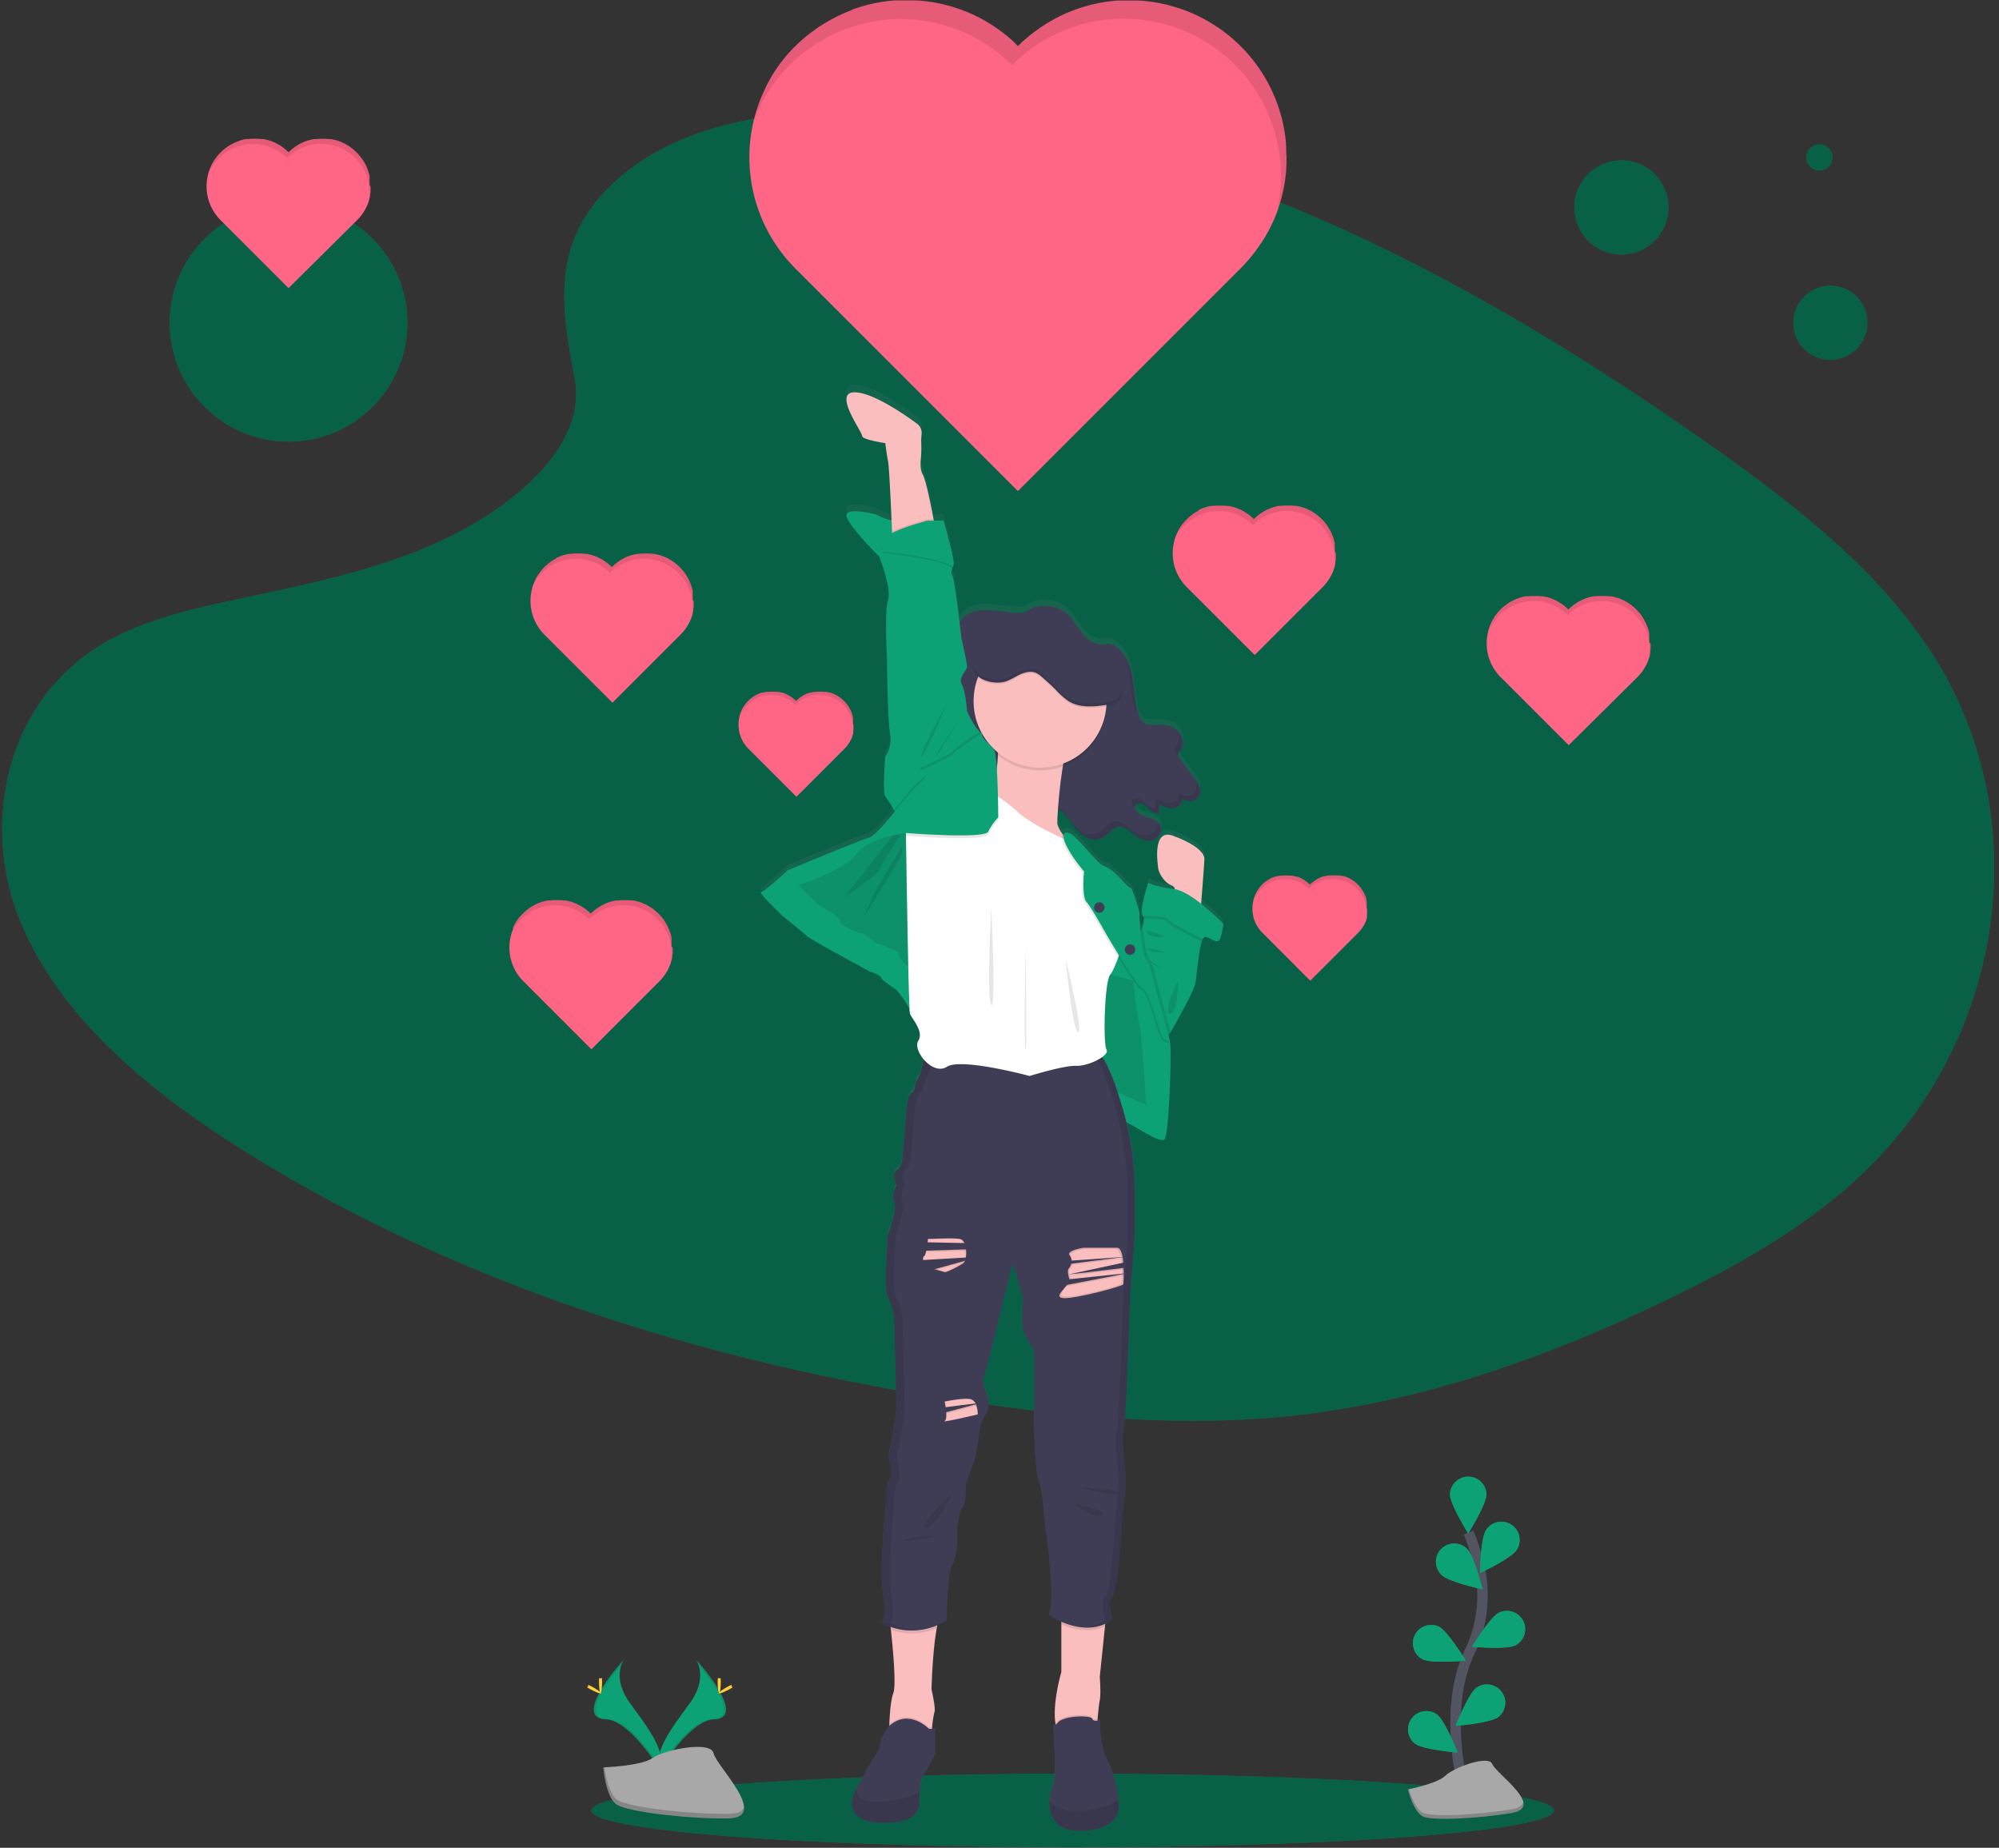 <svg xmlns="http://www.w3.org/2000/svg" width="383" height="354" viewBox="0 0 383 354">
    <rect x="0" y="0" width="383" height="354" fill="#333333" stroke="none"/>
    <defs>
        <linearGradient id="a" x1="50.004%" x2="50.004%" y1="99.998%" y2=".019%">
            <stop offset="0%" stop-color="gray" stop-opacity=".25"/>
            <stop offset="54%" stop-color="gray" stop-opacity=".12"/>
            <stop offset="100%" stop-color="gray" stop-opacity=".1"/>
        </linearGradient>
        <linearGradient id="b" x1="50.188%" x2="50.188%" y1="100.263%" y2="0%">
            <stop offset="0%" stop-color="gray" stop-opacity=".25"/>
            <stop offset="54%" stop-color="gray" stop-opacity=".12"/>
            <stop offset="100%" stop-color="gray" stop-opacity=".1"/>
        </linearGradient>
    </defs>
    <g fill="none" fill-rule="evenodd">
        <ellipse cx="205.508" cy="346.862" fill="#0DA176" rx="92.198" ry="7.051"/>
        <ellipse cx="205.508" cy="346.862" fill="#000" opacity=".4" rx="92.198" ry="7.051"/>
        <path fill="#0DA176" d="M118.28 34.387c12.925-11.538 33.26-13.89 51.765-12.96C228.157 24.314 280.62 52.37 325.99 84.106c16.424 11.492 32.598 23.871 43.263 39.69 21.707 32.207 15.265 76.826-14.918 103.357-10.27 9.027-22.716 15.949-35.496 22.099-22.725 10.908-47.246 19.664-73.035 22.153-18.392 1.78-37.014.334-55.298-2.147-51.077-6.955-101.221-22.253-143.25-48.489-18.435-11.495-35.81-25.784-43.406-44.385-7.597-18.6-2.736-42.163 16.086-53.171 7.785-4.553 17.095-6.609 26.206-8.54 13.414-2.843 27.044-5.645 39.148-11.42 12.51-5.97 27.303-17.512 24.83-30.717-2.656-14.173-4.765-26.623 8.16-38.148z"/>
        <path fill="#000" d="M118.28 34.387c12.925-11.538 33.26-13.89 51.765-12.96C228.157 24.314 280.62 52.37 325.99 84.106c16.424 11.492 32.598 23.871 43.263 39.69 21.707 32.207 15.265 76.826-14.918 103.357-10.27 9.027-22.716 15.949-35.496 22.099-22.725 10.908-47.246 19.664-73.035 22.153-18.392 1.78-37.014.334-55.298-2.147-51.077-6.955-101.221-22.253-143.25-48.489-18.435-11.495-35.81-25.784-43.406-44.385-7.597-18.6-2.736-42.163 16.086-53.171 7.785-4.553 17.095-6.609 26.206-8.54 13.414-2.843 27.044-5.645 39.148-11.42 12.51-5.97 27.303-17.512 24.83-30.717-2.656-14.173-4.765-26.623 8.16-38.148z" opacity=".4"/>
        <path fill="#FF6584" d="M246.487 30.417v.747c0 .212 0 .417-.03.642v.133c0 .18-.02.359-.037.534v.154a.567.567 0 0 1 0 .084c0 .162-.025.325-.042.487-.017.163-.029.259-.042.392-.037.321-.079.643-.129.964-.029.212-.062.417-.096.633a.18.18 0 0 0 0 .046c-.02.104-.037.209-.058.317-.02.109-.02.121-.033.184-.013.062 0 .108-.034.166-.033.059-.041.226-.066.334-.026.108-.046.22-.071.333-.025.113-.034.163-.055.246-.02.084-.062.28-.095.417a.054.054 0 0 0 0 .025l-.076.288-.087.35c-.038.142-.08.284-.117.417 0 .042 0 .075-.033.113l-.125.417c-.134.442-.28.884-.417 1.322l-.15.417-.088.229a29.604 29.604 0 0 1-4.065 7.305c-.1.142-.209.28-.313.417a31.13 31.13 0 0 1-2.564 2.919l-42.635 42.638L152.4 51.45a30.192 30.192 0 0 1-3.335-3.97 29.187 29.187 0 0 1-1.735-2.768 30.167 30.167 0 0 1-3.46-18.776c.133-.959.316-1.914.541-2.86.046-.192.096-.384.146-.572.025-.096.05-.196.075-.287l.046-.175.125-.417c.1-.33.2-.66.309-.989l.154-.45c.225-.638.467-1.25.734-1.893l.163-.371c.083-.188.166-.375.254-.563.142-.3.288-.6.417-.896l.037-.067c.067-.138.138-.267.209-.417l.246-.455c.104-.187.213-.375.32-.562.051-.088.105-.176.155-.267.05-.092.063-.096.092-.15v-.03c.067-.108.133-.216.204-.325.071-.108.155-.246.234-.367.175-.27.354-.542.538-.809l.196-.279.246-.338c.083-.12.17-.237.262-.354l.317-.417c.1-.121.196-.246.292-.367l.104-.125.213-.259c.108-.133.22-.262.334-.392l.145-.17.025-.03.255-.283.283-.313c.267-.288.542-.575.834-.834l.33-.325.513-.484c.112-.104.225-.208.341-.308.117-.1.267-.242.417-.359l.267-.225c.088-.08.18-.154.267-.225.18-.15.363-.296.542-.417l.275-.217c.459-.35.922-.688 1.397-1.013l.284-.192.287-.188.271-.175.417-.25.2-.12.292-.172c.392-.23.784-.45 1.18-.659l.238-.125.367-.187.304-.15.305-.142.304-.146.309-.138.308-.133c.417-.18.834-.346 1.251-.505l.271-.167.334-.12.296-.105.25-.083.575-.184.296-.091.238-.067.234-.067c.139-.041.278-.079.417-.112l.55-.142a30.436 30.436 0 0 1 1.71-.367l.233-.042.325-.054.334-.054.417-.063.246-.033c.55-.07 1.1-.13 1.668-.17H175.307c.134 0 .271 0 .417.024h.284c.442.033.884.08 1.321.13l.592.079.417.058.33.054.33.054.216.038c.57.105 1.137.226 1.701.363l.692.179.192.054.296.084c.192.054.384.108.572.17l.25.08c.417.128.834.267 1.25.417l.284.104.371.142.559.225c.217.092.417.183.638.28l.25.108.342.162.304.142.3.15.38.192.3.158c.234.125.467.25.697.384l.291.167c.342.196.676.417 1.01.613l.27.175.288.187.284.192.187.13c.417.279.797.57 1.189.87l.275.218c.18.141.363.287.542.417.087.07.18.146.267.225l.267.225.417.359c.116.1.229.204.341.308l.48.509.33.325.333-.325.509-.484c.112-.104.225-.208.342-.308.116-.1.266-.242.417-.359l.266-.225c.088-.08.18-.154.267-.225.18-.15.363-.296.542-.417l.275-.217c.46-.35.922-.688 1.397-1.013l.284-.192.288-.188.27-.175.397-.25.2-.12.292-.172c.392-.23.784-.45 1.18-.659l.237-.125.367-.187.305-.15.304-.142.304-.146.309-.138.309-.133c.416-.18.833-.346 1.25-.505.1-.037.205-.079.309-.112l.33-.121.3-.105.246-.083.575-.183.296-.092.238-.067.233-.067c.138-.041.275-.079.417-.112l.546-.142a30.436 30.436 0 0 1 1.71-.367l.233-.041.326-.055.333-.054.417-.062.246-.034c.55-.07 1.101-.13 1.668-.17H217.933c.134 0 .271 0 .417.024h.284c.442.034.884.08 1.321.13l.592.079.417.058.33.054.33.055.216.037c.57.106 1.137.227 1.701.363l.692.18.192.053.296.084c.192.054.384.108.576.17l.246.08c.417.13.834.27 1.25.417l.28.104.371.142.559.225c.217.092.417.183.638.28l.25.108.342.162.304.142.3.15.38.192.304.159c.23.125.463.25.692.383l.292.167c.342.196.68.417 1.01.613l.27.175.288.188.283.191h.021l.188.13c.417.279.796.57 1.188.871l.275.217c.18.142.363.288.543.417.087.07.179.146.266.225l.267.225.346.309c.117.104.234.208.346.317l.196.179c.011.009.02.018.03.03.112.1.22.208.333.312l.15.146c.059.062.117.12.18.18l.329.337c.167.17.333.346.496.525a28.238 28.238 0 0 1 .75.838l.493.588a31.938 31.938 0 0 1 1.584 2.127l.2.304c.075.108.142.217.213.325l.18.28c.1.162.2.32.295.483l.263.45c.054.092.108.184.158.276l.121.217.121.216.175.33.171.33c.392.766.748 1.549 1.068 2.347l.137.338c.13.329.25.654.367.988l.104.3c.046.142.096.283.138.417.042.133.083.254.121.383l.075.242c.038.117.07.234.104.35.034.117.08.288.121.418.063.233.121.467.18.704l.087.367c.042.175.08.35.117.525 0 .076.029.15.046.226.016.075.041.2.058.3.017.1.033.158.046.238l.037.2c0 .062 0 .125.034.187.033.063 0 .121.029.184l.063.375c0 .125.033.25.054.375.02.125.037.28.054.417.017.138.033.267.046.417l.025.23c0 .137.029.275.042.417v.204c0 .142.025.283.033.417.002.01.002.02 0 .029v.538c0 .15 0 .3.02.45v.463c.05.325.05.621.047.917z"/>
        <path fill="#000" d="M246.487 30.417v.747c0 .212 0 .417-.03.642v.133c0 .18-.02.359-.037.534v.154a.567.567 0 0 1 0 .084c0 .162-.025.325-.042.487-.017.163-.029.259-.042.392-.037.321-.079.643-.129.964-.029.212-.062.417-.096.633a.18.18 0 0 0 0 .046c-.02.104-.037.209-.058.317-.02.109-.02.121-.033.184-.013.062 0 .108-.034.166-.033.059-.041.226-.066.334-.026.108-.046.22-.071.333-.025.113-.034.163-.055.246-.02.084-.062.28-.095.417a.054.054 0 0 0 0 .025l-.076.288-.087.35c-.038.142-.08.284-.117.417 0 .042 0 .075-.033.113l-.125.417c-.134.442-.28.884-.417 1.322l-.15.417-.088.229a30.167 30.167 0 0 0-13.15-32.523 30.138 30.138 0 0 0-37.543 4.178 30.217 30.217 0 0 0-3.683-3.127 29.688 29.688 0 0 0-3.119-1.977 30.209 30.209 0 0 0-29.029 0 29.8 29.8 0 0 0-4.282 2.86 30.338 30.338 0 0 0-5.837 6.176c-.6.84-1.157 1.712-1.668 2.61a.15.15 0 0 1 0 .038c-.473.838-.903 1.7-1.288 2.58a27.85 27.85 0 0 0-.605 1.468c.046-.191.096-.383.146-.57.025-.097.05-.197.075-.289.025-.091.03-.116.046-.175l.125-.417c.1-.33.2-.659.308-.988l.155-.45c.225-.638.467-1.251.734-1.893l.162-.371c.084-.188.167-.376.255-.563.141-.3.287-.6.417-.897l.037-.066c.067-.138.138-.267.209-.417l.246-.455c.104-.187.212-.375.32-.563.05-.087.105-.175.155-.267.05-.091.062-.096.092-.15v-.029c.066-.108.133-.217.204-.325.07-.109.154-.246.233-.367.176-.271.355-.542.538-.809l.196-.28.246-.337c.084-.121.171-.238.263-.354l.317-.417c.1-.121.196-.246.292-.367l.104-.125.213-.259c.108-.133.22-.263.333-.392l.146-.17.025-.03.254-.284.284-.312c.267-.288.542-.576.834-.834l.33-.325.512-.484c.113-.104.225-.209.342-.309.117-.1.267-.242.417-.358l.267-.225c.087-.08.18-.155.267-.226.18-.15.363-.296.542-.417l.275-.216c.459-.35.922-.688 1.397-1.014l.283-.191.288-.188.271-.175.417-.25.2-.121.292-.171c.392-.23.784-.45 1.18-.659l.238-.125.367-.188.304-.15.304-.142.305-.146.308-.137.309-.134c.417-.179.834-.346 1.25-.504l.28-.184.334-.12.296-.105.25-.083.575-.184.296-.091.238-.067.234-.067c.139-.041.278-.079.417-.112l.55-.142a30.436 30.436 0 0 1 1.71-.367l.233-.042.325-.054.334-.054.417-.063.246-.033c.55-.07 1.1-.13 1.668-.17H175.307c.134 0 .271 0 .417.024h.284c.442.033.884.08 1.321.13l.592.079.417.058.33.054.33.054.216.038c.57.105 1.137.226 1.701.363l.692.179.192.054.296.084c.192.054.384.108.572.17l.25.08c.417.128.834.267 1.25.417l.284.104.371.142.559.225c.217.092.417.183.638.28l.25.108.342.162.304.142.3.15.38.192.3.158c.234.125.467.25.697.384l.291.167c.342.196.676.417 1.01.613l.27.175.288.187.284.192.187.13c.417.279.797.57 1.189.87l.275.218c.18.141.363.287.542.417.087.07.18.146.267.225l.267.225.417.359c.116.1.229.204.341.308l.48.509.33.325.333-.325.509-.484c.112-.104.225-.208.342-.308.116-.1.266-.242.417-.359l.266-.225c.088-.08.18-.154.267-.225.18-.15.363-.296.542-.417l.275-.217c.46-.35.922-.688 1.397-1.013l.284-.192.288-.188.27-.175.397-.25.2-.12.292-.172c.392-.23.784-.45 1.18-.659l.237-.125.367-.187.305-.15.304-.142.304-.146.309-.138.309-.133c.416-.18.833-.346 1.25-.505.1-.037.205-.079.309-.112l.33-.121.3-.105.246-.083.575-.183.296-.092.238-.067.233-.067c.138-.041.275-.079.417-.112l.546-.142a30.436 30.436 0 0 1 1.71-.367l.233-.041.326-.055.333-.054.417-.062.246-.034c.55-.07 1.101-.13 1.668-.17H217.933c.134 0 .271 0 .417.024h.284c.442.034.884.08 1.321.13l.592.079.417.058.33.054.33.055.216.037c.57.106 1.137.227 1.701.363l.692.18.192.053.296.084c.192.054.384.108.576.17l.246.08c.417.13.834.27 1.25.417l.28.104.371.142.559.225c.217.092.417.183.638.28l.25.108.342.162.304.142.3.15.38.192.304.159c.23.125.463.25.692.383l.292.167c.342.196.68.417 1.01.613l.27.175.288.188.283.191h.021l.188.13c.417.279.796.57 1.188.871l.275.217c.18.142.363.288.543.417.087.07.179.146.266.225l.267.225.346.309c.117.104.234.208.346.317l.196.179c.011.009.02.018.03.03.112.1.22.208.333.312l.15.146c.059.062.117.12.18.18l.329.337c.167.17.333.346.496.525a28.238 28.238 0 0 1 .75.838l.493.588a31.938 31.938 0 0 1 1.584 2.127l.2.304c.075.108.142.217.213.325l.18.28c.1.162.2.32.295.483l.263.45c.054.092.108.184.158.276l.121.217.121.216.175.33.171.33c.392.766.748 1.549 1.068 2.347l.137.338c.13.329.25.654.367.988l.104.3c.046.142.096.283.138.417.042.133.083.254.121.383l.075.242c.038.117.07.234.104.35.034.117.08.288.121.418.063.233.121.467.18.704l.087.367c.042.175.08.35.117.525 0 .076.029.15.046.226.016.075.041.2.058.3.017.1.033.158.046.238l.037.2c0 .062 0 .125.034.187.033.063 0 .121.029.184l.063.375c0 .125.033.25.054.375.02.125.037.28.054.417.017.138.033.267.046.417l.025.23c0 .137.029.275.042.417v.204c0 .142.025.283.033.417.002.01.002.02 0 .029v.538c0 .15 0 .3.02.45v.463c.05.325.05.621.047.917z" opacity=".1"/>
        <path fill="#FF6584" d="M316.257 123.337V124a.054.054 0 0 1 0 .025v.266l-.038.297c0 .063-.02.13-.029.192v.154a.209.209 0 0 1 0 .05v.104a.834.834 0 0 1-.02.1v.075c0 .025 0 .088-.03.13l-.025.087-.025.105-.038.129v.037a.861.861 0 0 1-.041.13c-.038.137-.084.27-.13.417 0 .045-.033.087-.045.129a.509.509 0 0 1-.03.07 8.981 8.981 0 0 1-1.217 2.223l-.096.13c-.242.312-.504.609-.784.887l-13.155 13.026-13.013-13.013a9.523 9.523 0 0 1-1.551-2.043 9.24 9.24 0 0 1-1.114-5.233c0-.167.034-.334.059-.5.041-.292.095-.584.166-.872 0-.058.025-.117.042-.175l.025-.087v-.055l.038-.129c.029-.1.062-.2.095-.3l.046-.138c.067-.197.142-.389.226-.575l.05-.117.075-.17c.045-.093.087-.184.137-.272v-.02l.067-.122.075-.137c.03-.059.063-.117.096-.175l.05-.08.025-.045c0-.034.037-.067.058-.1.021-.034.05-.076.071-.113.021-.038.109-.167.167-.246l.058-.088.075-.104.08-.104.1-.13.087-.112.034-.038.062-.079.104-.12.042-.05.08-.088c.024-.034.058-.063.087-.096a8.73 8.73 0 0 1 .25-.263l.1-.096.154-.15.105-.096.125-.108.079-.067.083-.07.163-.134.088-.067c.137-.104.279-.208.416-.308l.088-.059.083-.058.084-.05.125-.08.058-.033.092-.054c.117-.07.238-.138.359-.2l.07-.038.113-.058.092-.046.096-.046.091-.042.092-.041.096-.042.38-.154.095-.034.1-.037.092-.033.075-.025.175-.055.092-.029.071-.02.07-.022.13-.033.167-.042c.17-.045.346-.083.521-.112H292.798c.167-.021.334-.042.505-.054h1.397l.417.041.183.025h.388c.175.03.346.067.521.109l.209.054h.058l.092.025.175.054.075.021c.13.042.254.083.38.133l.087.03.113.046.17.066.192.084.08.037.104.046.091.046.092.046.117.058.092.05.212.113.088.054c.104.058.208.12.308.188l.084.05.087.058.088.058.058.042.363.263a.65.65 0 0 0 .083.066l.167.134.08.07.083.067.12.109.105.096.154.15c.037.03.072.062.105.096a.73.73 0 0 1 .1-.096l.154-.15.104-.096.121-.109.083-.066.08-.071.166-.134a.65.65 0 0 0 .084-.066l.417-.309.087-.058.088-.059.083-.05.121-.079.063-.033.087-.054c.12-.073.24-.14.363-.2l.071-.038.113-.058.091-.046.092-.046.096-.042.092-.042.096-.041.379-.155.096-.033.1-.037.092-.034.075-.025.175-.054.092-.03.07-.02.071-.02.125-.034.167-.042c.175-.044.35-.082.526-.112H305.812c.17-.021.338-.042.504-.055h1.397l.417.042c.063 0 .121 0 .18.025h.391a7.6 7.6 0 0 1 .517.108l.213.055h.058l.092.025.175.054.075.02c.125.042.255.084.38.134l.083.03.113.045.17.067.197.083.075.038.104.046.096.046.092.045.112.059.096.05.209.112.091.055c.104.058.205.12.309.187l.083.05.084.059.087.058.054.042c.125.083.246.17.363.262l.088.067.162.134.084.07.079.067.108.096.105.096.058.054.1.096.046.042.054.054.1.104.154.159c.03.033.059.062.084.096l.146.162.15.18c.17.208.333.416.484.65l.062.092.063.1.054.083.092.15.079.134.05.087.037.067.034.067c.02.03.038.062.054.096l.05.104c.12.233.23.47.33.713 0 .037.029.07.041.104l.113.3c0 .034 0 .063.029.096s.029.084.046.13a.955.955 0 0 1 .033.116l.025.071c0 .038.02.07.03.108l.037.134c.02.07.037.142.054.212.012.037.021.075.03.113 0 .054.024.108.033.163.008.054 0 .046 0 .066v1.289a.53.53 0 0 0 0 .083v.28c0 .045.254.191.25.283z"/>
        <path fill="#000" d="M316.257 123.337V124a.054.054 0 0 1 0 .025v.266l-.038.297c0 .063-.02.13-.029.192v.154a.209.209 0 0 1 0 .05v.104a.834.834 0 0 1-.02.1v.075c0 .025 0 .088-.03.13l-.025.087-.025.105-.038.129v.037a.861.861 0 0 1-.041.13c-.038.137-.084.27-.13.417 0 .045-.033.087-.045.129a.509.509 0 0 1-.03.07 9.223 9.223 0 0 0-4.516-10.224 9.227 9.227 0 0 0-9.731.547c-.429.304-.83.644-1.201 1.017a9.327 9.327 0 0 0-1.126-.959 9.173 9.173 0 0 0-11.888.959 9.507 9.507 0 0 0-1.518 1.993 8.656 8.656 0 0 0-.575 1.239c0-.059.025-.117.042-.175l.025-.088v-.054l.038-.13c.029-.1.062-.2.096-.3l.045-.137c.067-.197.142-.39.226-.576l.05-.116.075-.171c.046-.092.087-.184.137-.271v-.021l.067-.121.075-.138c.03-.058.063-.116.096-.175l.05-.079.025-.046c0-.033.038-.067.058-.1.021-.033.05-.075.071-.112.021-.038.109-.167.167-.246l.058-.088.075-.104.08-.105.1-.129.087-.112.034-.038.062-.08.104-.12.042-.05.08-.088c.024-.033.058-.062.087-.096a8.73 8.73 0 0 1 .25-.262l.1-.096.154-.15.105-.096.125-.109.079-.066.083-.071.163-.134.088-.066c.137-.105.279-.209.417-.309l.087-.058.084-.059.083-.05.125-.079.058-.033.092-.054c.117-.071.238-.138.359-.2l.07-.038.113-.058.092-.046.096-.046.092-.042.091-.042.096-.041.38-.155.095-.033.1-.037.092-.034.075-.025.175-.054.092-.03.071-.02.071-.02.13-.034.166-.042c.171-.046.346-.083.521-.113H292.95c.166-.02.333-.041.504-.054h1.397l.417.042.183.025h.388c.175.03.346.067.521.108l.209.055h.058l.092.025.175.054.075.02c.13.042.254.084.38.134l.087.03.113.045.17.067.192.083.08.038.104.046.092.046.091.045.117.059.092.05.212.112.088.055c.104.058.208.12.309.187l.083.05.088.059.087.058.058.042.363.262a.65.65 0 0 0 .084.067l.166.134.08.07.083.067.12.109.105.095.154.15c.037.03.072.062.105.096a.73.73 0 0 1 .1-.095l.154-.15.104-.096.121-.109.084-.067.079-.07.167-.134a.65.65 0 0 0 .083-.067l.417-.308.087-.059.088-.058.083-.05.121-.08.063-.033.087-.054c.12-.072.24-.139.363-.2l.071-.037.113-.059.091-.046.092-.046.096-.041.092-.042.096-.042.38-.154.095-.033.1-.038.092-.033.075-.025.175-.054.092-.03.07-.02.071-.021.126-.034.166-.041c.175-.045.35-.082.526-.113H305.962c.17-.02.338-.042.504-.054h1.397l.417.042c.063 0 .121 0 .18.025h.391a7.6 7.6 0 0 1 .517.108l.213.054h.059l.091.025.175.054.075.021c.126.042.255.084.38.134l.083.029.113.046.17.067.197.083.075.037.104.046.096.046.092.046.112.058.096.05.209.113.091.054c.105.059.205.121.309.188l.083.05.084.058.087.059.054.041c.126.084.246.171.363.263l.088.067.162.133.084.071.079.067.108.096.105.096.058.054.1.096.046.041.054.055.1.104.155.158c.029.034.058.063.083.096l.146.163.15.18c.17.208.334.416.484.65l.062.091.063.1.054.084.092.15.079.133.05.088.037.067.034.066c.02.03.038.063.054.096l.05.104c.121.234.23.472.33.713 0 .038.029.071.041.105l.113.3c0 .033 0 .062.029.096.03.033.03.083.046.129a.955.955 0 0 1 .033.117l.025.07c0 .038.021.072.03.11l.037.132c.02.071.037.142.054.213.012.037.021.075.03.113 0 .054.024.108.033.162.008.055 0 .046 0 .067v1.288a.53.53 0 0 0 0 .084v.279c0 .046.104.225.1.317z" opacity=".1"/>
        <path fill="#FF6584" d="M255.935 106.07v.851c.002.04.002.078 0 .117 0 .1 0 .2-.038.296-.037.096 0 .13-.029.192a.771.771 0 0 1 0 .096.325.325 0 0 1 0 .058V107.83l-.025.1a.484.484 0 0 1 0 .075 1.176 1.176 0 0 1-.029.13.667.667 0 0 0 0 .087 1.042 1.042 0 0 0-.03.109l-.037.129a.1.1 0 0 1 0 .033l-.037.134c-.042.133-.084.27-.134.417 0 .041-.029.083-.046.125l-.025.07a9.173 9.173 0 0 1-1.221 2.227l-.096.125c-.24.314-.501.612-.78.893l-13.013 13.009-13.014-13.01a9.232 9.232 0 0 1-1.017-1.213 9.002 9.002 0 0 1-.534-.834 9.173 9.173 0 0 1-1.109-5.228c0-.171.034-.334.054-.5.042-.297.096-.584.167-.876 0-.059.03-.117.046-.171a.592.592 0 0 1 .02-.092.233.233 0 0 1 0-.05l.038-.133c.03-.1.059-.2.092-.3l.05-.138c.067-.196.142-.388.221-.58l.05-.112c.025-.059.05-.117.08-.171.029-.055.087-.184.133-.276v-.02l.062-.126.075-.137.1-.171a.834.834 0 0 1 .046-.083l.03-.046.062-.1c.021-.038.046-.075.071-.113l.163-.246.062-.083.075-.105.08-.108.095-.13c.029-.037.06-.074.092-.108a.359.359 0 0 1 .03-.041l.066-.075.1-.121.046-.055.075-.087.088-.096.25-.259.1-.1.158-.146c.033-.034.068-.066.104-.095l.121-.109.084-.07.079-.067.167-.134.083-.067c.138-.108.284-.212.417-.308l.088-.059.087-.058.084-.054.12-.075.059-.038.092-.054c.116-.067.237-.138.358-.2l.075-.038-.008-.095.092-.046.091-.042.092-.046.096-.042.092-.041.383-.155.092-.033.1-.037.092-.03.08-.025.174-.058.088-.025.075-.02.07-.022.126-.037.167-.042.52-.113h.476c.167-.02.338-.037.505-.05h1.397c.133 0 .27.021.417.038l.179.025h.388c.175.033.35.07.52.113l.213.054h.059c.03.006.059.015.087.025l.175.05.08.025.375.13.088.032.112.042.171.071.196.083.075.034.104.05.092.041.092.046.117.059.091.05.213.117.092.05.304.187.083.054.088.059.088.058.058.038a8.146 8.146 0 0 1 .613.467l.083.066.08.071.12.109c.037.03.072.061.105.096l.158.145.1.1.1-.1.155-.145.104-.096.125-.109.08-.07.082-.067c.055-.046.109-.092.167-.134a8.92 8.92 0 0 1 .5-.375l.088-.058.088-.059.079-.054.125-.075.058-.038.092-.054c.117-.066.238-.137.359-.2l.07-.037.113-.059.096-.046.092-.041.092-.046.095-.042.092-.042.38-.154.096-.033.1-.038.091-.029.075-.025.175-.058.092-.025.071-.021.071-.021.13-.038.166-.041c.175-.042.346-.08.521-.113H245.528c.166-.02.333-.037.504-.05h1.397l.417.038.18.025h.387c.175.033.346.07.521.112l.213.054h.054a.588.588 0 0 1 .092.025l.175.05.075.025.38.13.087.033.112.042.171.07.196.084.075.033.105.05.091.042.092.046.117.058.092.05.212.117.088.05.308.188.084.054.087.058.088.059.058.037.363.267.083.067.167.133.08.067.083.07.104.093.108.096.059.058.104.096.046.046.054.054.1.1.15.163.088.095c.05.05.096.105.142.159l.15.18c.17.212.333.416.483.65l.063.091.063.1c.02.029.037.058.054.088.033.046.062.096.091.146.03.05.055.092.08.138l.05.083.037.067.038.066.05.1c0 .034.037.067.054.1a7.886 7.886 0 0 1 .367.822c.042.1.08.2.113.3 0 .03.02.063.033.092l.042.13.037.116c0 .025 0 .05.021.075.02.025 0 .07.033.104l.038.134c0 .07.037.146.054.216l.025.113.038.158v.071a.596.596 0 0 1 0 .092.417.417 0 0 1 0 .071.321.321 0 0 1 0 .063v.112c.002.038.002.075 0 .113.002.039.002.078 0 .116 0 .042 0 .084.02.126v.954c.184.138.184.23.184.33z"/>
        <path fill="#000" d="M255.935 106.07v.851c.002.04.002.078 0 .117 0 .1 0 .2-.038.296-.037.096 0 .13-.029.192a.771.771 0 0 1 0 .096.325.325 0 0 1 0 .058V107.83l-.025.1a.484.484 0 0 1 0 .075 1.176 1.176 0 0 1-.029.13.667.667 0 0 0 0 .087 1.042 1.042 0 0 0-.03.109l-.037.129a.1.1 0 0 1 0 .033l-.037.134c-.042.133-.084.27-.134.417 0 .041-.029.083-.046.125l-.025.07a9.198 9.198 0 0 0-.062-4.544 9.198 9.198 0 0 0-15.39-4.116 9.094 9.094 0 0 0-2.076-1.56 9.215 9.215 0 0 0-10.937 1.56c-.431.362-.828.762-1.185 1.197-.183.259-.35.525-.504.796a9.893 9.893 0 0 0-.392.788c-.067.146-.125.297-.184.447 0-.059.03-.117.046-.171a.592.592 0 0 1 .021-.092.234.234 0 0 1 0-.05l.038-.134c.029-.1.058-.2.091-.3l.05-.137c.067-.196.142-.388.221-.58l.05-.112c.025-.059.05-.117.08-.171.029-.055.087-.184.133-.276v-.02l.063-.126.075-.137.1-.171a.834.834 0 0 1 .046-.083l.029-.046.062-.1c.021-.038.046-.075.071-.113l.163-.246.062-.083.075-.105.08-.108.096-.13c.028-.037.059-.074.091-.108a.359.359 0 0 1 .03-.041l.066-.075.1-.121.046-.055.075-.087.088-.096.25-.259.1-.1.158-.146c.033-.034.068-.066.105-.095l.12-.109.084-.07.08-.067.166-.134.083-.067c.138-.108.284-.212.417-.308l.088-.059.087-.058.084-.054.12-.075.06-.038.09-.054c.118-.067.239-.138.36-.2l.075-.038.158-.07.092-.046.091-.042.092-.046.096-.042.092-.041.383-.155.092-.033.1-.037.092-.03.08-.025.174-.058.088-.025.075-.02.07-.022.126-.037.167-.042.52-.113h.476c.167-.02.338-.037.505-.05h1.397c.133 0 .27.021.417.038l.179.025h.388c.175.033.35.07.52.113l.213.054h.059c.03.006.059.015.087.025l.175.05.08.025.375.13.088.032.112.042.171.071.196.083.075.034.104.05.092.041.092.046.117.059.091.05.213.117.092.05.304.187.083.054.088.059.088.058.058.038a8.146 8.146 0 0 1 .613.467l.083.066.08.071.12.109c.037.03.072.061.105.096l.158.145.1.1.1-.1.155-.145.104-.096.125-.109.08-.07.082-.067c.055-.046.109-.092.167-.134a8.92 8.92 0 0 1 .5-.375l.088-.058.088-.059.079-.054.125-.075.058-.038.092-.054c.117-.066.238-.137.359-.2l.07-.037.113-.059.096-.046.092-.041.092-.046.095-.042.092-.042.38-.154.096-.033.1-.038.091-.029.075-.025.175-.058.092-.025.071-.021.071-.021.13-.038.166-.041c.175-.042.346-.08.521-.113H245.528c.166-.02.333-.037.504-.05h1.397l.417.038.18.025h.387c.175.033.346.07.521.112l.213.054h.054a.588.588 0 0 1 .092.025l.175.05.075.025.38.13.087.033.112.042.171.07.196.084.075.033.105.05.091.042.092.046.117.058.092.05.212.117.088.05.308.188.084.054.087.058.088.059.058.037.363.267.083.067.167.133.08.067.083.07.104.093.108.096.059.058.104.096.046.046.054.054.1.1.15.163.088.095c.05.05.096.105.142.159l.15.18c.17.212.333.416.483.65l.063.091.063.1c.02.029.037.058.054.088.033.046.062.096.091.146.03.05.055.092.08.138l.05.083.037.067.038.066.05.1c0 .034.037.067.054.1a7.886 7.886 0 0 1 .367.822c.042.1.08.2.113.3 0 .03.02.063.033.092l.042.13.037.116c0 .025 0 .05.021.075.02.025 0 .07.033.104l.038.134c0 .07.037.146.054.216l.025.113.038.158v.071a.596.596 0 0 1 0 .092.417.417 0 0 1 0 .071.321.321 0 0 1 0 .063v.112c.002.038.002.075 0 .113.002.039.002.078 0 .116 0 .042 0 .084.02.126v.954c.184.138.184.23.184.33z" opacity=".1"/>
        <path fill="#FF6584" d="M132.91 115.21a.534.534 0 0 1 0 .08v.754c.003.04.003.081 0 .121 0 .1-.02.196-.037.296-.017.1 0 .13-.03.192a.655.655 0 0 1 0 .096V116.962l-.024.1a.484.484 0 0 1 0 .075c0 .042 0 .087-.03.13a.667.667 0 0 0-.02.087.971.971 0 0 0-.03.104l-.037.13a.12.12 0 0 1 0 .037l-.037.129a11.824 11.824 0 0 1-.18.546l-.025.071a9.136 9.136 0 0 1-1.221 2.222l-.096.13c-.24.312-.501.609-.78.888l-13.013 13.013-13.014-13.013a9.286 9.286 0 0 1-1.021-1.21 13.205 13.205 0 0 1-.53-.833 9.202 9.202 0 0 1-1.109-5.233c0-.167.033-.334.054-.5.042-.292.096-.584.167-.872 0-.058.03-.117.042-.175l.025-.088a.271.271 0 0 1 0-.054c0-.041.02-.087.033-.129.03-.1.058-.2.092-.3.033-.1.033-.092.046-.138.07-.197.144-.389.225-.575l.05-.117c.025-.054.05-.113.079-.171.03-.058.088-.183.133-.271v-.02l.063-.122.075-.137.1-.175.046-.08.03-.046.062-.1c.02-.037.046-.075.07-.112l.163-.246.063-.088.075-.104c.025-.033.05-.07.08-.104a1.48 1.48 0 0 1 .095-.13l.092-.112.029-.038.062-.079.105-.12.046-.05.075-.088.087-.096.25-.263.1-.096.159-.15.104-.096.121-.108.083-.067.08-.07.166-.134.084-.067c.137-.104.28-.208.417-.309l.087-.058.088-.058.083-.05a1.21 1.21 0 0 1 .121-.08l.059-.033.091-.054c.117-.071.238-.138.359-.2l.075-.042.037-.058.092-.046.092-.046.092-.042.096-.041.091-.042.384-.154.092-.034.1-.037.091-.034.08-.025.175-.054.087-.03.075-.02h.071l.125-.033.167-.042c.175-.046.346-.083.521-.113H109.311l.125-.02h.075c.166 0 .337-.042.504-.055H111.4l.416.042.18.02.12.022h.268c.175.029.35.066.52.108l.213.054h.059l.087.025.175.055.075.02c.13.042.255.084.38.134l.087.03.113.045.171.067.196.083.075.038.104.045.092.046.092.046.117.059.091.05.213.112.087.054c.105.059.209.121.309.188l.083.05.088.058.088.059c.02.011.04.025.058.041.122.084.243.171.363.263l.083.067.167.133.079.071.083.067.121.108.105.096.158.15.1.096.1-.096.154-.15.105-.096.125-.108.079-.067.083-.07.167-.134.084-.067c.137-.104.279-.208.417-.308l.087-.059.088-.058.079-.05.125-.08.058-.033.092-.054c.117-.07.238-.138.359-.2a.417.417 0 0 0 .07-.042l.113-.054.092-.046.096-.046.091-.041.096-.042.092-.042.38-.154.095-.033.1-.038.092-.033.075-.025.175-.055.092-.029.071-.02h.07l.13-.034.167-.042c.17-.046.346-.083.521-.112h.271l.13-.021h.075c.166 0 .333-.042.504-.054h1.397l.417.041.183.021.121.021h.267c.175.03.346.067.521.109l.209.054h.058l.092.025.175.054.075.02c.13.042.254.084.38.134l.087.03.113.045.17.067.192.083.08.038.104.046.092.046.091.046.117.058.092.05.212.113.088.054c.104.058.208.12.309.187l.083.05.087.059.088.058.058.042.363.263.084.066.166.134.08.07.083.067.104.096c.037.03.072.062.104.096l.063.054.104.096.042.042.058.054.1.104.15.159.088.096.142.162.15.18c.17.208.333.417.484.65l.062.092.063.1c.02.026.038.054.054.083.033.05.062.1.092.15l.079.134.05.087.037.067.038.067.05.096c.02.033.037.07.054.104.12.232.229.47.325.713l.042.104c.042.1.08.2.113.3l.033.096c0 .042.03.084.042.13l.037.116c0 .025 0 .05.021.071l.033.109c.014.043.025.088.034.133.02.07.037.142.058.213l.025.112.038.163v.067a.709.709 0 0 1 0 .091.484.484 0 0 1 0 .075.246.246 0 0 1 0 .059v.229c.002.037.002.075 0 .113v.129c.002.04.002.08 0 .12v.263a1.25 1.25 0 0 1 0 .13.504.504 0 0 0 0 .079v.363c0 .046.192.175.192.267z"/>
        <path fill="#000" d="M132.91 115.21a.534.534 0 0 1 0 .08v.754c.003.04.003.081 0 .121 0 .1-.02.196-.037.296-.017.1 0 .13-.03.192a.655.655 0 0 1 0 .096V116.962l-.024.1a.484.484 0 0 1 0 .075c0 .042 0 .087-.03.13a.667.667 0 0 0-.02.087.971.971 0 0 0-.03.104l-.037.13a.12.12 0 0 1 0 .037l-.037.129a11.824 11.824 0 0 1-.18.546l-.025.071a9.215 9.215 0 0 0-.062-4.549 9.202 9.202 0 0 0-4.112-5.354c-.162-.108-.333-.204-.5-.3a9.236 9.236 0 0 0-8.86 0 9.215 9.215 0 0 0-2.076 1.564 9.015 9.015 0 0 0-1.127-.96 9.131 9.131 0 0 0-.95-.604 9.236 9.236 0 0 0-8.86 0c-.46.253-.897.546-1.306.876a9.173 9.173 0 0 0-2.285 2.68 9.893 9.893 0 0 0-.392.789c-.066.15-.125.3-.183.45 0-.058.029-.117.042-.175l.025-.088a.271.271 0 0 1 0-.054c0-.041.02-.087.033-.129.03-.1.058-.2.092-.3.033-.1.033-.092.046-.138.069-.197.144-.389.225-.575l.05-.117c.025-.054.05-.113.079-.171.03-.058.088-.183.133-.271v-.02l.063-.122.075-.137.1-.175.046-.08.03-.046.062-.1c.02-.037.045-.075.07-.112l.163-.246.063-.088.075-.104c.025-.033.05-.07.079-.104a1.48 1.48 0 0 1 .096-.13l.092-.112.029-.038.062-.079.105-.12.045-.05.075-.088.088-.096.25-.263.1-.096.159-.15.104-.096.12-.108.084-.067.08-.07.166-.134.084-.067c.137-.104.279-.208.417-.309l.087-.058.088-.058.083-.05a1.21 1.21 0 0 1 .121-.08l.058-.033.092-.054c.117-.071.238-.138.359-.2l.075-.042.187-.058.092-.046.092-.046.092-.042.096-.041.091-.042.384-.154.092-.034.1-.037.091-.034.08-.025.175-.054.087-.03.075-.02h.071l.125-.033.167-.042c.175-.046.346-.083.521-.113H109.311l.125-.02h.075c.166 0 .337-.042.504-.055H111.4l.416.042.18.02.12.022h.268c.175.029.35.066.52.108l.213.054h.059l.087.025.175.055.075.02c.13.042.255.084.38.134l.087.03.113.045.171.067.196.083.075.038.104.045.092.046.092.046.117.059.091.05.213.112.087.054c.105.059.209.121.309.188l.083.05.088.058.088.059c.02.011.04.025.058.041.122.084.243.171.363.263l.083.067.167.133.079.071.083.067.121.108.105.096.158.15.1.096.1-.096.154-.15.105-.096.125-.108.079-.067.083-.07.167-.134.084-.067c.137-.104.279-.208.417-.308l.087-.059.088-.058.079-.05.125-.08.058-.033.092-.054c.117-.07.238-.138.359-.2a.417.417 0 0 0 .07-.042l.113-.054.092-.046.096-.046.091-.041.096-.042.092-.042.38-.154.095-.033.1-.038.092-.033.075-.025.175-.055.092-.029.071-.02h.07l.13-.034.167-.042c.17-.046.346-.083.521-.112h.271l.13-.021h.075c.166 0 .333-.042.504-.054h1.397l.417.041.183.021.121.021h.267c.175.03.346.067.521.109l.209.054h.058l.092.025.175.054.075.02c.13.042.254.084.38.134l.087.03.113.045.17.067.192.083.08.038.104.046.092.046.091.046.117.058.092.05.212.113.088.054c.104.058.208.12.309.187l.083.05.087.059.088.058.058.042.363.263.084.066.166.134.08.07.083.067.104.096c.037.03.072.062.104.096l.063.054.104.096.042.042.058.054.1.104.15.159.088.096.142.162.15.18c.17.208.333.417.484.65l.062.092.063.1c.02.026.038.054.054.083.033.05.062.1.092.15l.079.134.05.087.037.067.038.067.05.096c.02.033.037.07.054.104.12.232.229.47.325.713l.042.104c.042.1.08.2.113.3l.033.096c0 .042.03.084.042.13l.037.116c0 .025 0 .05.021.071l.033.109c.014.043.025.088.034.133.02.07.037.142.058.213l.025.112.038.163v.067a.709.709 0 0 1 0 .091.484.484 0 0 1 0 .075.246.246 0 0 1 0 .059v.229c.002.037.002.075 0 .113v.129c.002.04.002.08 0 .12v.263a1.25 1.25 0 0 1 0 .13.504.504 0 0 0 0 .079v.363c0 .046.192.175.192.267z" opacity=".1"/>
        <path fill="#FF6584" d="M128.887 181.607v.146a.559.559 0 0 1 0 .084v.446a.054.054 0 0 1 0 .025v.267l-.038.296c0 .062 0 .13-.029.192v.15a.208.208 0 0 1 0 .05.767.767 0 0 1-.02.104.834.834 0 0 1-.022.1v.075c0 .025 0 .088-.029.13l-.025.087-.025.108-.037.13v.033c0 .012-.025.088-.042.133-.038.134-.083.271-.13.417l-.045.125a.363.363 0 0 1-.03.071 9.006 9.006 0 0 1-1.217 2.227l-.096.125c-.242.313-.503.61-.784.888L113.31 201.03l-13.013-13.013a9.524 9.524 0 0 1-1.551-2.043 9.173 9.173 0 0 1-1.11-5.233c0-.167.03-.333.055-.496.042-.296.096-.584.167-.876 0-.058.025-.116.041-.175l.025-.087v-.05l.038-.134c.033-.1.062-.2.096-.3l.046-.138c.07-.196.141-.387.225-.58l-.063-.116.075-.17c.046-.093.088-.184.138-.276v-.02l.067-.122.075-.137c.029-.059.062-.117.096-.171l.05-.084.025-.046c0-.033.037-.066.058-.1.02-.033.05-.075.07-.112l.168-.246c.02-.03.037-.059.058-.084l.075-.104.08-.108.1-.13.087-.112.033-.038.063-.079.104-.12.046-.05.08-.088.12-.105c.08-.087.163-.175.25-.258l.1-.1.155-.15.104-.092.125-.109.08-.07.083-.067c.054-.046.108-.092.166-.134a8.92 8.92 0 0 1 .5-.375l.088-.058a.638.638 0 0 1 .088-.059l.079-.054.125-.075.058-.037.092-.055c.117-.07.238-.137.359-.2l.07-.037.113-.059.092-.045.096-.042.092-.046.091-.042.096-.041.38-.155.096-.033.1-.038.091-.029.075-.025.176-.058.091-.03.071-.02h.071l.13-.038.166-.041c.171-.042.346-.08.521-.113H105.48c.166-.02.333-.038.504-.05H107.367l.417.037.184.025h.388c.175.03.346.067.52.109l.21.058h.058l.091.03.176.05.075.025c.129.037.254.083.38.129l.087.033.112.042.171.07.192.084.08.033.103.05.092.042.092.046.117.058.091.05.213.117.088.05c.104.063.208.121.308.188l.084.054.087.058.088.059.058.037.363.267.083.067.167.133.08.067.083.071.12.108.105.092.154.15.104.1.1-.1.155-.15.104-.092.12-.108.084-.07.08-.068.166-.133.084-.067c.141-.108.283-.212.417-.308l.087-.059.088-.058.083-.054.121-.075.063-.038.087-.054.363-.2.07-.038.113-.058.092-.046.092-.042.096-.046.091-.041.096-.042.38-.154.096-.034.1-.037.091-.03.075-.024.176-.059.091-.029.071-.02h.071l.125-.038.171-.042c.171-.042.346-.08.521-.113H118.48l.504-.05H120.368c.138 0 .271.021.417.038l.18.025h.392c.175.03.346.067.517.108l.212.059h.059l.091.029.175.05.076.025c.125.038.254.083.379.13l.083.033.113.041.17.071.197.084.075.033.104.05.096.042.092.046.117.058.091.05c.071.038.142.075.209.117l.091.05.309.187.083.055.088.058.083.058.055.038c.125.087.246.175.362.267l.088.066.162.134.084.067.08.07.108.092.104.096.058.058.1.096.046.046.054.054.1.1.155.163.087.092.142.162.15.18c.171.212.334.417.484.65l.062.092.063.1.054.088.092.146.079.137.05.084.038.066c0 .021.02.046.033.067.012.02.037.067.054.1s.033.067.054.1c.117.234.225.475.326.717 0 .034.029.067.041.105l.113.3.029.091c0 .042.03.088.046.13.017.041.025.079.033.116l.025.076.03.104.037.133c.02.071.037.142.054.217.012.037.022.075.03.113 0 .05.024.104.033.158v1.359a.588.588 0 0 0 0 .084v.279c0 .046.229.163.225.254z"/>
        <path fill="#000" d="M128.887 181.607v.146a.559.559 0 0 1 0 .084v.446a.054.054 0 0 1 0 .025v.267l-.038.296c0 .062 0 .13-.029.192v.15a.208.208 0 0 1 0 .05.767.767 0 0 1-.02.104.834.834 0 0 1-.022.1v.075c0 .025 0 .088-.029.13l-.025.087-.025.108-.037.13v.033c0 .012-.025.088-.042.133-.038.134-.083.271-.13.417l-.045.125a.363.363 0 0 1-.03.071c.179-.73.264-1.48.255-2.23a9.048 9.048 0 0 0-.313-2.315 9.244 9.244 0 0 0-3.952-5.378 9.202 9.202 0 0 0-10.236.25 8.835 8.835 0 0 0-1.31 1.017 9.327 9.327 0 0 0-1.126-.959 9.21 9.21 0 0 0-11.888.959 9.077 9.077 0 0 0-1.513 1.993 8.656 8.656 0 0 0-.392.788 5.9 5.9 0 0 0-.183.446c0-.058.025-.116.041-.175l.025-.087v-.05l.038-.134c.033-.1.062-.2.096-.3l.046-.137c.07-.196.141-.388.225-.58l.037-.096.075-.17.138-.276v-.02l.067-.122.075-.137c.029-.059.062-.117.096-.171l.05-.084.025-.046c0-.033.037-.066.058-.1.02-.033.05-.075.07-.112l.168-.246c.02-.03.037-.059.058-.084l.075-.104.08-.108.1-.13.087-.112.033-.038.063-.079.104-.12.046-.05.08-.088.12-.105c.08-.087.163-.175.25-.258l.1-.1.155-.15.104-.092.125-.109.08-.07.083-.067c.054-.046.108-.092.166-.134a8.92 8.92 0 0 1 .5-.375l.088-.058a.638.638 0 0 1 .088-.059l.079-.054.125-.075.058-.037.092-.055c.117-.07.238-.137.359-.2l.07-.037.113-.059.092-.045.096-.042.092-.046.091-.042.096-.041.38-.155.096-.033.1-.038.091-.029.075-.025.176-.058.091-.03.071-.02h.071l.13-.038.166-.041c.171-.042.346-.08.521-.113H105.48c.166-.02.333-.038.504-.05H107.367l.417.037.184.025h.388c.175.03.346.067.52.109l.21.058h.058l.091.03.176.05.075.025c.129.037.254.083.38.129l.087.033.112.042.171.07.192.084.08.033.103.05.092.042.092.046.117.058.091.05.213.117.088.05c.104.063.208.121.308.188l.084.054.087.058.088.059.058.037.363.267.083.067.167.133.08.067.083.071.12.108.105.092.154.15.104.1.1-.1.155-.15.104-.092.12-.108.084-.07.08-.068.166-.133.084-.067c.141-.108.283-.212.417-.308l.087-.059.088-.058.083-.054.121-.075.063-.038.087-.054.363-.2.07-.038.113-.058.092-.046.092-.042.096-.046.091-.041.096-.042.38-.154.096-.034.1-.037.091-.03.075-.024.176-.059.091-.029.071-.02h.071l.125-.038.171-.042c.171-.042.346-.08.521-.113H118.48l.504-.05H120.368c.138 0 .271.021.417.038l.18.025h.392c.175.03.346.067.517.108l.212.059h.059l.091.029.175.05.076.025c.125.038.254.083.379.13l.083.033.113.041.17.071.197.084.075.033.104.05.096.042.092.046.117.058.091.05c.071.038.142.075.209.117l.091.05.309.187.083.055.088.058.083.058.055.038c.125.087.246.175.362.267l.088.066.162.134.084.067.08.07.108.092.104.096.058.058.1.096.046.046.054.054.1.1.155.163.087.092.142.162.15.18c.171.212.334.417.484.65l.062.092.063.1.054.088.092.146.079.137.05.084.038.066c0 .021.02.046.033.067.012.02.037.067.054.1s.033.067.054.1c.117.234.225.475.326.717 0 .034.029.067.041.105l.113.3.029.091c0 .042.03.088.046.13.017.041.025.079.033.116l.025.076.03.104.037.133c.02.071.037.142.054.217.012.037.022.075.03.113 0 .05.024.104.033.158v1.359a.588.588 0 0 0 0 .084v.279c0 .046.229.163.225.254z" opacity=".1"/>
        <path fill="#FF6584" d="M163.536 138.94v.104a.238.238 0 0 1 0 .054V139.536a.626.626 0 0 1 0 .083l-.025.209-.025.133v.067a.15.15 0 0 1 0 .042V140.299a.938.938 0 0 0 0 .092v.058c0 .025 0 .054-.02.08l-.026.091v.021l-.025.096a5.65 5.65 0 0 1-.095.283c-.034.092 0 .063-.03.092l-.02.05a6.576 6.576 0 0 1-.86 1.572l-.07.088a6.008 6.008 0 0 1-.55.63l-9.195 9.193-9.194-9.194a6.521 6.521 0 0 1-1.88-5.15c0-.116.025-.233.041-.354.029-.206.068-.41.117-.613 0-.041.021-.083.03-.125a.346.346 0 0 0 0-.062v-.038l.024-.091c.021-.075.046-.146.067-.213l.033-.1c.05-.138.1-.271.159-.417l.037-.08c0-.041.034-.079.055-.12l.091-.192a.884.884 0 0 0 .046-.088l.054-.095c.022-.042.045-.083.071-.121.009-.021.02-.04.034-.059v-.033l.046-.067.05-.08.116-.174.042-.063.05-.07.058-.08.071-.087a.58.58 0 0 1 .063-.08l.02-.029.047-.054c.025-.03.045-.058.07-.083l.034-.038.054-.058.063-.071.175-.184.07-.07.113-.105a.538.538 0 0 0 .071-.067l.088-.075.058-.05.058-.045.117-.096.059-.046.3-.221.062-.042.063-.037.058-.038.084-.054.045-.025.063-.038c.083-.05.167-.1.254-.141l.05-.03.08-.041.066-.03.067-.033.063-.03.066-.028.067-.03.271-.108.067-.025.07-.025.063-.025h.054l.125-.042h.163l.092-.025.117-.029c.125-.033.246-.058.37-.08h.334c.117 0 .238-.028.355-.037h.988l.283.03H149.118c.12.02.246.045.367.075l.15.041H149.739l.125.034h.05l.271.091.059.025.079.03.12.05.138.058.055.025.075.033.066.034.063.029.083.042.063.037.15.08.062.037.221.133.059.038.058.037.063.042.041.03c.088.058.171.12.255.187l.058.046.121.096.054.046.059.05.087.075.075.066c.034.037.07.072.109.105l.07.07.071-.07a1.28 1.28 0 0 0 .109-.105l.075-.066.087-.075.059-.05.054-.046.121-.096.058-.046a5.58 5.58 0 0 1 .3-.221l.063-.042.058-.037.059-.038.087-.054.042-.025.063-.038c.087-.05.17-.1.258-.141l.05-.03.08-.041.062-.03.067-.033.066-.029.067-.03.067-.028.267-.109.066-.025.071-.025.067-.025h.054l.121-.041h.167l.087-.025.121-.03c.121-.033.246-.058.367-.079h.338c.117 0 .234-.03.354-.037h.989l.283.029h.405l.362.075.15.042H158.93l.12.033h.055l.267.092.062.025.08.029.12.05.138.058.054.025.071.034.067.033.067.03.079.04.067.038.15.08.062.037c.075.042.146.088.217.134l.058.037.063.038.063.041.037.03a3.7 3.7 0 0 1 .259.187l.058.046c.04.03.08.062.117.096l.058.046.058.05.076.066.075.067.041.042.071.07.03.03.041.038.07.075.11.112.058.067.1.112.108.13c.121.146.234.3.342.458l.042.063c0 .025.029.05.046.07l.037.063c.021.034.046.067.067.105l.054.095a.417.417 0 0 1 .033.059l.03.046.025.05.037.07.038.071c.083.163.158.334.229.505l.03.075a3.201 3.201 0 0 1 .1.275c0 .034 0 .063.033.092l.025.083a.388.388 0 0 0 0 .055c0 .025 0 .05.02.075l.026.091c0 .05.029.1.041.15.013.05 0 .055 0 .084l.025.112v.113a.209.209 0 0 0 0 .05v.375a.621.621 0 0 1 0 .088v.046a.626.626 0 0 0 0 .091.171.171 0 0 0 0 .046v.092a.296.296 0 0 1 0 .058.275.275 0 0 1 0 .059.805.805 0 0 1 0 .1.805.805 0 0 1 0 .1l.1.192z"/>
        <path fill="#000" d="M163.536 138.94v.104a.238.238 0 0 1 0 .054V139.536a.626.626 0 0 1 0 .083l-.025.209-.025.133v.067a.15.15 0 0 1 0 .042V140.299a.938.938 0 0 0 0 .092v.058c0 .025 0 .054-.02.08l-.026.091v.021l-.025.096a5.65 5.65 0 0 1-.095.283c-.034.092 0 .063-.03.092l-.02.05a6.484 6.484 0 0 0 .179-1.576 6.63 6.63 0 0 0-.221-1.639 6.521 6.521 0 0 0-1.668-2.918 6.613 6.613 0 0 0-1.468-1.101 6.517 6.517 0 0 0-6.871.384 6.86 6.86 0 0 0-.834.717 6.671 6.671 0 0 0-.792-.676 5.729 5.729 0 0 0-.676-.417 6.517 6.517 0 0 0-6.254 0 6.605 6.605 0 0 0-1.464 1.1 6.821 6.821 0 0 0-.717.835c-.13.183-.246.371-.354.563a5.837 5.837 0 0 0-.41.875c0-.041.022-.083.03-.125a.346.346 0 0 0 0-.062v-.038l.025-.091c.021-.075.046-.146.067-.213l.033-.1c.05-.138.1-.271.159-.417l.037-.08c0-.041.034-.079.054-.12l.092-.192a.884.884 0 0 0 .046-.088l.054-.096c.021-.041.045-.082.071-.12.009-.021.02-.04.033-.059v-.033l.046-.067.05-.08.117-.174.042-.063.05-.07.058-.08.071-.087a.58.58 0 0 1 .063-.08l.02-.029.046-.054c.025-.03.046-.058.071-.083l.034-.038.054-.058.062-.071.175-.184.071-.07.113-.105a.538.538 0 0 0 .07-.067l.088-.075.059-.05.058-.045.117-.096.058-.046.3-.221.063-.042.063-.037.058-.038.083-.054.046-.025.063-.038c.083-.05.166-.1.254-.141l.05-.03.08-.041.066-.03.067-.033.062-.03.067-.028.067-.03.27-.108.067-.025.071-.025.063-.025h.054l.125-.042h.163l.091-.025.117-.029c.125-.033.246-.058.371-.08h.334c.117 0 .238-.028.354-.037h.989l.283.03h.405c.12.02.246.045.366.075l.15.041H149.782l.125.034h.05l.27.091.06.025.079.03.12.05.138.058.054.025.075.033.067.034.063.029.083.042.062.037.15.08.063.037.221.133.059.038.058.037.062.042.042.03c.088.058.171.12.254.187l.059.046.12.096.055.046.058.05.088.075.075.066c.034.037.07.072.108.105l.071.07.071-.07a1.28 1.28 0 0 0 .109-.105l.075-.066.087-.075.059-.05.054-.046.12-.096.059-.046c.096-.075.196-.15.3-.221l.063-.042.058-.037.059-.038.087-.054.042-.025.062-.038c.088-.05.171-.1.259-.141l.05-.03.08-.041.062-.03.066-.033.067-.029.067-.03.067-.028.266-.109.067-.025.071-.025.067-.025h.054l.12-.041h.168l.087-.025.121-.03c.121-.033.246-.058.367-.079h.338c.116 0 .233-.03.354-.037h.988l.284.029h.404l.363.075.15.042H158.971l.12.033h.055l.267.092.062.025.08.029.12.05.138.058.054.025.071.034.067.033.066.03.08.04.066.038.15.08.063.037c.075.042.146.088.217.134l.058.037.063.038.062.041.038.03a3.7 3.7 0 0 1 .258.187l.059.046c.04.03.08.062.116.096l.059.046.058.05.075.066.075.067.042.042.07.07.03.03.042.037.07.076.109.112.058.067.1.112.109.13c.12.146.233.3.342.458l.041.063c0 .025.03.05.046.07l.038.063c.02.034.046.067.067.105l.054.095a.417.417 0 0 1 .033.059l.03.046.024.05.038.07.037.071c.084.163.159.334.23.505l.029.075a3.201 3.201 0 0 1 .1.275c0 .034 0 .063.033.092l.025.083a.388.388 0 0 0 0 .055c0 .025 0 .05.021.075l.025.091c0 .05.03.1.042.15.012.05 0 .055 0 .084l.025.112v.113a.208.208 0 0 0 0 .05v.375a.621.621 0 0 1 0 .088v.046a.625.625 0 0 0 0 .091.17.17 0 0 0 0 .046v.092a.296.296 0 0 1 0 .058.275.275 0 0 1 0 .059.805.805 0 0 1 0 .1.805.805 0 0 1 0 .1l.058.217z" opacity=".1"/>
        <path fill="#FF6584" d="M261.935 174.165v.104a.296.296 0 0 1 0 .058v.168a1.022 1.022 0 0 0 0 .112v.158a.567.567 0 0 1 0 .083l-.025.209V175.261a.125.125 0 0 1 0 .042v.037a.567.567 0 0 1 0 .071v.217a.346.346 0 0 0 0 .063v.075l-.025.092v.025a.78.78 0 0 0-.03.091c-.028.096-.058.192-.091.288a.75.75 0 0 0-.033.088l-.021.05a6.5 6.5 0 0 1-.86 1.572l-.066.087a6.584 6.584 0 0 1-.554.63l-9.194 9.194-9.174-9.194a6.03 6.03 0 0 1-.72-.855 5.95 5.95 0 0 1-.376-.596 6.509 6.509 0 0 1-.784-3.699c0-.117.012-.233.038-.35.028-.208.067-.414.116-.617 0-.042 0-.084.034-.125a.346.346 0 0 1 0-.063.12.12 0 0 1 0-.037l.025-.092c0-.07.045-.142.066-.213a.938.938 0 0 0 .034-.1c.05-.137.104-.27.158-.417l.038-.083c0-.038.033-.08.054-.121.02-.042.062-.13.096-.192l.041-.087.055-.096c.025-.042.046-.084.07-.121.01-.02.021-.04.034-.059v-.033c0-.025.03-.05.046-.07l.05-.08.117-.175.041-.059.054-.075.055-.075.07-.091.063-.08V170l.046-.054.07-.083.034-.038.054-.062.063-.067c.058-.063.117-.125.18-.184a.571.571 0 0 1 .07-.07 1.28 1.28 0 0 1 .109-.105l.075-.066a.75.75 0 0 1 .083-.08l.058-.05.059-.046.116-.095.059-.046c.1-.075.2-.15.3-.217l.063-.042.062-.042.059-.037.087-.054.042-.025.062-.038.255-.142.05-.029.079-.037.067-.034.066-.029.067-.033.063-.03.066-.029.271-.108.067-.025.071-.025.063-.02.054-.022.125-.037h.162l.092-.025.117-.03c.125-.029.246-.058.371-.079h.334l.358-.037h.984l.288.029h.4c.124.02.246.046.367.08l.15.037H248.18l.126.037h.054l.267.092h.058l.08.03.12.05.138.058.054.025.075.037.067.03.062.033.084.041.066.034.146.083.067.033.217.134.058.037.063.042.058.042.042.029.254.188.063.045.116.096.059.046.054.05.088.08.075.066.108.104c.026.022.05.046.07.071.026-.025.047-.05.072-.07l.112-.105a.538.538 0 0 1 .071-.066l.088-.08.058-.05.059-.046.116-.096.059-.045c.1-.075.2-.15.3-.217l.062-.042.063-.042.058-.037.084-.054.046-.025.062-.038.255-.142.05-.029.079-.037.066-.034.063-.029.067-.033.066-.03.067-.029.267-.108.067-.025.07-.025.067-.02.055-.022.125-.037h.162l.092-.025.117-.03c.12-.029.246-.058.367-.079h.337l.355-.037h.988l.284.029H256.748c.12.02.246.046.367.08l.15.037H257.369l.121.037h.054l.267.092h.063l.079.03.12.05.139.058.054.025.075.037.062.03.067.033.083.041.063.034.15.083.063.033c.075.042.146.088.216.134l.059.037.062.042.063.042.042.029.254.188.058.045.117.096.058.046.059.05.075.067.075.067a.392.392 0 0 0 .042.041c0 .025.045.046.07.071l.034.03.037.041.071.071.109.113.058.066c.036.037.069.076.1.117l.109.125c.12.15.233.3.341.459 0 .02.03.042.042.067l.046.066.038.063c.025.033.045.07.066.104l.054.096.038.058.025.05.025.046.038.071.037.071a6.058 6.058 0 0 1 .259.58c.029.07.054.141.079.212l.025.067c.008.03.017.059.029.088l.025.083v.129l.025.092c0 .05.03.104.042.154.012.05 0 .05 0 .08l.025.112v.901a.238.238 0 0 0 0 .054v.058a.805.805 0 0 1 0 .1.805.805 0 0 1 0 .1l.079.255z"/>
        <path fill="#000" d="M261.935 174.165v.104a.296.296 0 0 1 0 .058v.168a1.022 1.022 0 0 0 0 .112v.158a.567.567 0 0 1 0 .083l-.025.209V175.261a.125.125 0 0 1 0 .042v.037a.567.567 0 0 1 0 .071v.217a.346.346 0 0 0 0 .063v.075l-.025.092v.025a.78.78 0 0 0-.03.091c-.028.096-.058.192-.091.288a.75.75 0 0 0-.033.088l-.021.05a6.496 6.496 0 0 0-2.835-6.997 6.128 6.128 0 0 0-.355-.213 6.517 6.517 0 0 0-6.254 0 6.367 6.367 0 0 0-.617.388 6.517 6.517 0 0 0-.834.717 6.384 6.384 0 0 0-.793-.68c-.216-.15-.44-.29-.67-.416a6.525 6.525 0 0 0-6.255 0 6.7 6.7 0 0 0-.922.617c-.19.151-.371.314-.542.488a6.154 6.154 0 0 0-1.071 1.4 6.345 6.345 0 0 0-.41.876c0-.041 0-.083.034-.125a.346.346 0 0 1 0-.062.12.12 0 0 1 0-.038l.025-.092c0-.07.046-.141.067-.212a.938.938 0 0 0 .033-.1c.05-.138.105-.271.159-.417l.037-.084c0-.037.034-.079.055-.12.02-.042.062-.13.095-.192l.042-.088.054-.096c.025-.042.046-.083.071-.12.01-.021.02-.04.034-.06v-.033c0-.025.029-.05.045-.07l.05-.08.117-.175.042-.058.054-.075.054-.075.071-.092.063-.08v-.028l.046-.055.07-.083.034-.038.054-.062.063-.067c.058-.062.116-.125.179-.183a.571.571 0 0 1 .07-.071 1.28 1.28 0 0 1 .11-.104l.074-.067a.75.75 0 0 1 .084-.08l.058-.05.058-.045.117-.096.059-.046c.1-.075.2-.15.3-.217l.062-.042.063-.041.058-.038.088-.054.041-.025.063-.037.254-.142.05-.03.08-.037.066-.033.067-.03.067-.033.062-.03.067-.028.271-.109.067-.025.07-.025.063-.02.054-.021.125-.038h.163l.092-.025.117-.03c.125-.028.246-.058.37-.078h.334l.359-.038h.984l.288.03H247.575c.123.02.246.046.367.079l.15.037H248.196l.125.038h.054l.267.091h.059l.079.03.12.05.138.058.055.025.075.037.066.03.063.033.083.042.067.033.146.083.067.034.216.133.059.038.062.041.059.042.041.03.255.187.062.046.117.096.058.046.055.05.087.079.075.067.109.104c.025.021.05.045.07.07.026-.024.046-.05.071-.07l.113-.104a.538.538 0 0 1 .07-.067l.088-.08.059-.05.058-.045.117-.096.058-.046c.1-.075.2-.15.3-.217l.063-.042.063-.041.058-.038.083-.054.046-.025.063-.038.254-.141.05-.03.08-.037.066-.033.063-.03.066-.033.067-.03.067-.028.267-.109.066-.025.071-.025.067-.02.054-.021.125-.038h.163l.092-.025.116-.03c.121-.028.246-.058.367-.078h.338l.354-.038h.989l.283.03h.405c.12.02.246.045.367.079l.15.037H257.386l.12.038h.055l.267.091h.062l.08.03.12.05.138.058.054.025.075.037.063.03.067.033.083.042.063.033.15.083.062.034c.075.041.146.087.217.133l.058.038.063.041.063.042.041.03.255.187.058.046.117.096.058.046.058.05.076.066.075.067a.392.392 0 0 0 .041.042c0 .025.046.046.071.07l.034.03.037.042.071.07.108.113.059.067c.035.037.069.076.1.116l.108.126c.121.15.234.3.342.458 0 .021.03.042.042.067l.046.067.037.062c.025.034.046.071.067.104l.054.096.038.059.025.05.025.046.037.07.038.071a6.058 6.058 0 0 1 .258.58c.03.07.054.142.08.213l.025.066c.007.03.017.06.029.088l.025.083v.129l.025.092c0 .05.029.104.041.154.013.05 0 .05 0 .08l.025.112v.901a.238.238 0 0 0 0 .054v.059a.805.805 0 0 1 0 .1.805.805 0 0 1 0 .1l.063.246z" opacity=".1"/>
        <path fill="url(#a)" d="M234.37 176.12a47.95 47.95 0 0 0-4.237-3.815c.18-2.235.597-7.585.634-8.614.042-1.305-1.88-2.973-5.992-4.512-4.11-1.539-2.918 5.637-2.86 6.284.058.646.955 2.602 2.502 3.244.554.229.704.517.667.788l-.13-.021c-3.38-.417-4.907-1.201-4.907-1.201s-1.25 3.753-1.25 5.554v.283c-.042.326-.008.657.1.968h.287a3.14 3.14 0 0 1-.23 1.426c-.121.348-.26.69-.416 1.026a28.691 28.691 0 0 1-.196-3.09c.066-1-1.526-5.066-1.526-5.066s-.663-.267-2.056-1.868-2.502-2.268-3.448-2.602c-.947-.334-4.378-4.8-5.792-5.837-1.126-.834-1.58-.342-1.718-.109l-.083.058c-.655-.909-1.122-1.776-1.122-2.393 0-.454.046-1.388.13-2.573.49.378.948.796 1.367 1.251.96 1.064 1.668 2.331 2.715 3.311a4.42 4.42 0 0 0 2.993 1.31c.37.015.738-.043 1.084-.172 1.393-.538 2.29-2.235 3.753-2.301 1.15.058 1.997 1.121 2.94 1.822a3.94 3.94 0 0 0 2.422.834 2.76 2.76 0 0 0 1.022-.163c1.084-.417 1.826-1.739 1.33-2.785-.767-1.618-3.378-1.251-4.49-2.66a1.1 1.1 0 0 1-.26-1.034.721.721 0 0 1 .676-.492c.528.058 1.02.293 1.397.667.542.55 1.25 1.25 1.922 1.175a.913.913 0 0 0 .546-.104c.021-.496.046-.992.067-1.488.71.398 1.505.624 2.318.659.15.005.301-.002.45-.021.88-.117 1.719-.934 1.619-1.785.388.322.884.487 1.388.463.226.012.452-.016.667-.084a2.018 2.018 0 0 0 1.351-1.734c.067-.926-.504-1.76-1.055-2.502l-2.727-3.727a1.51 1.51 0 0 1-.417-1.076 2.24 2.24 0 0 1 .467-.834c.742-1.084.38-2.673-.567-3.586-.946-.913-2.326-1.23-3.636-1.205-.988.02-2.084.188-2.88-.375-.63-.417-.927-1.218-1.127-1.964-.58-2.193-.613-4.495-1.017-6.726-.405-2.23-1.276-4.524-3.086-5.883a2.856 2.856 0 0 0-1.43-.626c-.444.008-.887.044-1.326.109-1.5.083-2.84-.95-3.786-2.127-.946-1.175-1.668-2.543-2.756-3.573-1.605-1.614-4.261-2.085-6.396-1.48-.976.27-1.751 1.063-2.76 1.105-1.48.066-3.086-.271-4.562-.417-1.388-.125-2.806-.246-4.17.092a4.436 4.436 0 0 0-2.918 2.164l-.355-3.007s-.733-5.67-1.063-6.133c-.237-.338-.133-.81.042-1.339l.067.063c.05-.15.104-.305.158-.459a1.092 1.092 0 0 0 0-.35c.13-1.138-1.939-8.385-1.939-8.385h-1.86c0-.088-.029-.18-.045-.267-.542-2.948-1.456-7.555-2.085-8.664-.417-.763-.463-1.852-.375-2.802.11-1.099.14-2.204.087-3.307a9.052 9.052 0 0 1 .075-1.593 2.235 2.235 0 0 0-.888-2.085c-2.44-1.81-8.368-5.929-11.837-6.033-4.445-.133 1.392 7.668 1.325 8.402-.066.734 4.445 1.4 4.445 1.4s.267 2.265.534 3.532c.183.88.492 7.406.667 11.321-1.088-.133-2.99-1.122-2.99-1.122s-5.174-1.396-5.641 0c-.467 1.397 6.304 8.135 6.304 8.135s2.39 6.334 1.668 8.34c-.721 2.005-.2 11.466-.2 11.466s.067 11.258.563 14.135c.496 2.877-.896 4.466-.896 4.466s-.597 7.067 0 7.734c.61.832 1.156 1.709 1.634 2.623l.175.317c-1.96 2.393-3.907 4.682-4.928 5.003-1.99.6-15.586 6.255-15.586 6.255s-4.44 4.244-5.112 4.244c-.672 0 4.044 4.537 4.044 4.537s4.245 3.398 4.712 3.932c.467.534 12.092 6.867 12.092 6.867s1.993.6 2.189 1.201c.196.6 2.852 2.264 2.852 2.264s2.035 2.352 2.568 3.853c0 .108 0 .2.03.288.025.417.054.608.079.508.354.976 2.743 3.465 1.593 5.241-.534.834 0 2.331 1.03 3.54-.28 1.493-.668 3.194-1.085 3.753-.796 1.068-.442 2.577-1.25 2.756-.81.18-1.064 4.09-1.064 4.09l-.688 8.62s-.179 1.775-1.15 2.222c-.972.446 0 2.843 0 2.843s-1.043 2.043-.418 3.198c.626 1.155-1.25 6.492-1.25 6.492s-.797 10.312 0 11.734a11.675 11.675 0 0 1 1.25 4.532c0 .888.442 17.512.442 17.512s-1.063 6.755-1.417 7.998c-.355 1.242.975 4.003.092 5.42-.884 1.418-.71 4.62-.71 4.62s-1.325 12.534-.529 17.158c.797 4.624-.254 5.6-.254 5.6.546.31 1.121.563 1.718.759l.062.554c.417 3.878 1.03 10.558.471 12.092-.558 1.535-.717 4.428-.771 6.071v.271l-1.547 2.502s-.308 2.206-.709 2.56c-.4.355-3.723 6.388-4.17 7.164l-.045.083s-3.36 6.18 4.953 6.354c8.314.176 7.251-4.086 7.251-4.086s.025-.834.104-1.855c.1-1.251.284-2.773.605-3.17.575-.708 2.256-4.044 2.256-4.044v-4.895h-.534c0-.083 0-.175.03-.267.07-1.018.225-2.03.462-3.023.263-.62-.575-4.357-.575-4.357s.183-7.184 1.005-11.725c.037-.2.075-.396.112-.584.618-.268 1.216-.58 1.789-.934 0 0 0-9.064 1.063-10.665 1.063-1.602.838-6.134.838-6.134s.263-3.999 1.06-4.8c.796-.8.608-4.356.608-4.356s.705-2.31 1.501-4.17c.797-1.86 1.251-7.11 1.251-7.11a9.019 9.019 0 0 1 1.251-2.58c.888-1.251 0-3.999 0-3.999s-.972-1.776-.35-3.557c.621-1.78 4.065-16.178 4.065-16.178l1.33-5.153 1.943 6.575s-.262 4.712 0 6.046c.263 1.334 2.123 4.17 2.123 4.17v13.955s.179 9.424.888 10.933c.709 1.51 1.059 7.114 1.059 7.114s2.389 16.444.884 18.842c.769.524 1.587.972 2.443 1.338v9.686s-1.734 5.863-1.142 9.853c0 .08.025.159.037.238-.158.117-.333.217-.442.175l.28 6.671s.075 3.703-.634 5.65a8.039 8.039 0 0 0-.417 2.118c-.154 2.64.863 6.255 6.671 5.88 7.735-.492 6.542-5.42 6.542-5.42s0-.193-.029-.53a20.093 20.093 0 0 0-1.918-7.247c-1.855-3.645-1.589-8.181-1.589-8.181-.153.055-.31.097-.47.125 0-.088 0-.18.02-.271.1-1.25.255-2.873.417-3.632.263-1.334 0-4.44 0-4.44l.997-9.736.054-.542a7.98 7.98 0 0 0 1.372-.834 9.978 9.978 0 0 1-.513-2.71 2.393 2.393 0 0 1 .513-1.714c1.15-1.155 1.943-15.645 1.943-15.645s.625-5.1.63-6.821v-.309c-.072-1.038-.622-5.103-.614-7.476a4.7 4.7 0 0 1 .171-1.484c.53-1.335 1.251-26.402 1.251-26.402l.884-11.108v-9.123a53.788 53.788 0 0 0-1.58-12.955c2.41 1.25 6.542 4.094 7.297 3.336.93-.934 1.392-16.937 1.126-18.534 0-.088-.034-.2-.063-.326a38.818 38.818 0 0 0-.267-1.138l.367-.638c1.814-3.14 4.587-8.126 4.808-9.59.25-1.668.58-6 1.205-7.897.05-.153.11-.302.179-.446.163-.33.338-.51.538-.459 1.13.267 1.86 1.134 2.456.8a.292.292 0 0 0 .079-.066.997.997 0 0 0 .15-.213c.054-.097.1-.2.138-.304.041-.109.079-.23.116-.359v-.037c0-.055.03-.109.042-.163a.271.271 0 0 0 0-.054c0-.046.02-.096.033-.142l.025-.104v-.054c.105-.472.184-.96.234-1.301 0-.125.03-.23.042-.309v-.167l.05-.029z"/>
        <path fill="url(#b)" d="M174.352 193.958c.037-.253.006-.51-.091-.747.029.6.062.876.091.747z"/>
        <path fill="#FBBEBE" d="M224.371 171.313s1.576-1.076.037-1.71c-1.538-.634-2.443-2.585-2.501-3.227-.059-.642-1.251-7.78 2.86-6.255 4.111 1.526 6.033 3.186 5.992 4.487-.042 1.3-.709 9.548-.709 9.548l-5.679-2.843z"/>
        <path fill="#0DA176" d="M234.37 176.98s0 .191-.063.474c-.12.834-.417 2.552-.867 2.798-.596.334-1.326-.53-2.456-.796-.2-.046-.375.13-.538.459a3.874 3.874 0 0 0-.18.442c-.625 1.893-.954 6.204-1.204 7.863-.225 1.464-2.994 6.43-4.808 9.553-.27.471-.525.9-.742 1.25-.5.835-.834 1.381-.834 1.381l-4.586-8.598v-12.68c.328-.56.607-1.147.833-1.755.187-.448.265-.934.23-1.418a.726.726 0 0 0-.196-.417.5.5 0 0 1-.088-.129.655.655 0 0 1-.041-.108 1.376 1.376 0 0 1-.059-.325v-.276c0-1.788 1.251-5.529 1.251-5.529s1.526.797 4.908 1.193c3.381.396 9.44 6.617 9.44 6.617z"/>
        <path fill="#000" d="M234.307 177.454c-.12.834-.417 2.552-.867 2.798-.596.334-1.326-.53-2.456-.796-.2-.046-.375.13-.538.459a3.874 3.874 0 0 0-.18.442c-2.28-1.11-6.254-3.12-6.508-3.686-.254-.567-3.023-.697-4.587-.722h-.283a2.114 2.114 0 0 1-.1-.963c.117-1.864 1.25-5.27 1.25-5.27s1.527.796 4.908 1.192c3.19.367 8.727 5.904 9.361 6.546z" opacity=".1"/>
        <path fill="#0DA176" d="M234.37 176.983s-.334 2.94-.93 3.27c-.596.329-1.326-.53-2.456-.793-.2-.05-.375.125-.538.455-2.247-1.093-6.442-3.194-6.671-3.774-.23-.58-3.386-.713-4.87-.73-.547-1.142 1.15-6.254 1.15-6.254s1.526.796 4.908 1.197c3.382.4 9.407 6.63 9.407 6.63zM223.09 218.304c-.929.93-6.967-3.582-8.622-3.848-1.655-.267-7.672-25.468-7.672-25.468l.905-14.202-3.528-13.068-.458-1.71s.35-1.042 1.768 0c1.417 1.043 4.861 5.488 5.791 5.817.93.33 2.056 1.001 3.448 2.594 1.393 1.593 2.056 1.855 2.056 1.855s1.593 4.05 1.526 5.041c-.067.993.534 7.764 1.251 8.36.717.597 1.922 6.038 1.922 6.038s2.193 7.643 2.656 9.824c.03.128.052.236.063.325.288 1.593-.175 17.512-1.105 18.442z"/>
        <path fill="#000" d="M212.742 186.682l4.378 1.171s.834 7.564 1.142 7.964c.309.4 1.376 15.92 1.376 15.92l-6.896-3.119-2.59-8.34v-9.226l2.59-4.37z" opacity=".1"/>
        <path fill="#FBBEBE" d="M180.102 309.456a14.773 14.773 0 0 0-.63 2.502c-.833 4.52-1.004 11.675-1.004 11.675s.834 3.715.575 4.336a18.196 18.196 0 0 0-.463 3.006c-.07.65-.112 1.147-.112 1.147l-8.098-.53s0-.479.025-1.213c.055-1.634.225-4.511.772-6.037.546-1.527-.05-8.19-.471-12.05-.18-1.668-.326-2.81-.326-2.81s11.096-3.578 9.732-.026zM211.704 311.633l-.997 9.686s.263 3.093 0 4.42c-.15.754-.304 2.364-.417 3.614-.075.947-.125 1.693-.125 1.693s-6.192 4.337-7.605.53a6.734 6.734 0 0 1-.35-1.426c-.593-3.974 1.142-9.807 1.142-9.807V307.88l8.581 1.4-.23 2.353z"/>
        <path fill="#000" d="M180.102 309.456a14.773 14.773 0 0 0-.63 2.502 12.355 12.355 0 0 1-8.756.33c-.179-1.669-.325-2.811-.325-2.811s11.075-3.573 9.711-.021zM211.946 309.277l-.242 2.347c-3.002 1.376-6.209.534-8.34-.417v-3.335l8.582 1.405z" opacity=".1"/>
        <path fill="#3F3D56" d="M177.392 200.392s-.705 5.22-1.501 6.283c-.797 1.063-.442 2.564-1.251 2.74-.809.175-1.063 4.07-1.063 4.07l-.676 8.58s-.179 1.768-1.15 2.21c-.972.442 0 2.831 0 2.831s-1.043 2.035-.418 3.186c.626 1.15-1.25 6.454-1.25 6.454s-.797 10.262 0 11.675a11.604 11.604 0 0 1 1.25 4.512c0 .884.442 17.425.442 17.425s-1.063 6.725-1.417 7.964c-.355 1.238.975 3.977.092 5.395-.884 1.418-.71 4.587-.71 4.587s-1.367 12.488-.57 17.074c.796 4.587-.255 5.57-.255 5.57a12.38 12.38 0 0 0 12.459-.529s0-9.023 1.063-10.616c1.063-1.592.888-6.1.888-6.1s.263-3.982 1.06-4.778c.796-.797.608-4.324.608-4.324s.705-2.302 1.501-4.17c.797-1.868 1.251-7.088 1.251-7.088a8.923 8.923 0 0 1 1.251-2.568c.888-1.251 0-3.978 0-3.978s-.972-1.772-.35-3.54c.621-1.768 4.065-16.1 4.065-16.1l1.33-5.128 1.943 6.547s-.262 4.686 0 6.012c.263 1.326 2.123 4.17 2.123 4.17v13.889s.179 9.377.888 10.878c.709 1.501 1.059 7.089 1.059 7.089s2.389 16.365.884 18.763c0 0 6.813 4.862 12.208.884 0 0-1.15-3.273 0-4.424 1.151-1.151 1.943-15.57 1.943-15.57s.71-5.75.622-7.088c-.088-1.338-.972-7.605-.442-8.931.53-1.326 1.25-26.269 1.25-26.269l.885-11.053v-9.048a53.15 53.15 0 0 0-2.002-14.486c-1.497-5.274-3.57-11.324-5.312-11.704-.03 0-27.478 3.04-32.698-1.296z"/>
        <path fill="#000" d="M178.58 330.95c-.07.65-.112 1.147-.112 1.147l-8.098-.53s0-.479.025-1.213c3.799-3.369 7.585.596 7.585.596h.6z" opacity=".1"/>
        <path fill="#3F3D56" d="M179.085 331.23v4.912s-1.668 3.335-2.256 4.023c-.321.392-.504 1.897-.605 3.152-.079 1.001-.104 1.843-.104 1.843s1.063 4.25-7.25 4.07c-8.315-.18-4.954-6.325-4.954-6.325l.046-.08c.417-.775 3.781-6.796 4.17-7.13.387-.333.708-2.547.708-2.547l1.547-2.502c3.807-3.402 7.61.575 7.61.575l1.088.009z"/>
        <path fill="#000" d="M176.12 345.144s1.063 4.249-7.25 4.07c-8.315-.18-4.954-6.31-4.954-6.31l.046-.079c.229 1.251 1.209 2.548 4.332 2.381 4.232-.22 6.813-1.3 7.922-1.889-.07.984-.096 1.827-.096 1.827zM210.303 329.345c-.075.947-.125 1.693-.125 1.693s-6.192 4.336-7.606.53a6.734 6.734 0 0 1-.35-1.427c.123-.092.24-.192.35-.3 1.013-1.5 6.409-1.547 6.672-.834.162.409.675.409 1.059.338z" opacity=".1"/>
        <path fill="#3F3D56" d="M207.747 350.764c-5.838.367-6.843-3.223-6.672-5.837a7.922 7.922 0 0 1 .417-2.106c.71-1.939.634-5.625.634-5.625l-.28-6.633c.222.087.755-.442.755-.442 1.014-1.501 6.41-1.547 6.672-.834.262.713 1.505.229 1.505.229s-.267 4.512 1.589 8.135a19.96 19.96 0 0 1 1.947 7.739s1.167 4.887-6.567 5.374z"/>
        <path fill="#000" d="M207.747 350.764c-5.838.367-6.843-3.223-6.672-5.837 0 0 1.514 2.573 6.905 1.955a15.132 15.132 0 0 0 6.296-2.03c.025.333.03.525.03.525s1.175 4.9-6.56 5.387zM213.763 208.197c-1.196-3.419-2.501-6.254-3.685-6.492l-1.055.108c1.1.592 2.31 3.228 3.415 6.384a66.147 66.147 0 0 1 3.627 21.782v6.963L215.181 248s-.709 24.943-1.25 26.269c-.543 1.326.354 7.605.441 8.935.088 1.33-.621 7.089-.621 7.089s-.796 14.418-1.943 15.565c-1.147 1.146 0 4.424 0 4.424a7.922 7.922 0 0 1-4.17 1.538 8.114 8.114 0 0 0 5.508-1.538s-1.15-3.274 0-4.424c1.151-1.151 1.943-15.565 1.943-15.565s.71-5.75.622-7.089c-.088-1.338-.972-7.61-.442-8.935.53-1.326 1.25-26.269 1.25-26.269l.885-11.058v-6.963a66.147 66.147 0 0 0-3.64-21.782zM170.537 310.961s1.05-.975.254-5.574c-.796-4.6.53-17.07.53-17.07s-.175-3.186.709-4.587c.884-1.401-.442-4.17-.092-5.396s1.418-7.964 1.418-7.964-.455-16.55-.455-17.437a11.57 11.57 0 0 0-1.25-4.508c-.797-1.417 0-11.674 0-11.674s1.855-5.308 1.25-6.455c-.604-1.147.417-3.186.417-3.186s-.971-2.389 0-2.83c.972-.443 1.151-2.21 1.151-2.21l.705-8.582s.267-3.89 1.063-4.07c.796-.179.442-1.667 1.25-2.739.597-.796 1.147-3.936 1.381-5.454a5.512 5.512 0 0 1-1.468-.833s-.709 5.216-1.505 6.279c-.796 1.063-.442 2.564-1.25 2.74-.81.175-1.06 4.069-1.06 4.069l-.684 8.585s-.179 1.768-1.15 2.21c-.972.442 0 2.831 0 2.831s-1.043 2.035-.418 3.186c.626 1.15-1.25 6.454-1.25 6.454s-.797 10.262 0 11.675a11.57 11.57 0 0 1 1.25 4.508c0 .888.442 17.424.442 17.424s-1.063 6.726-1.413 7.964c-.35 1.239.971 3.978.088 5.396-.884 1.418-.71 4.586-.71 4.586s-1.338 12.493-.541 17.08c.796 4.586-.255 5.574-.255 5.574a12.184 12.184 0 0 0 6.563 1.397 11.88 11.88 0 0 1-4.97-1.389z" opacity=".1"/>
        <path fill="#3F3D56" d="M204.645 117.796c1.096 1.025 1.81 2.389 2.756 3.556.946 1.168 2.285 2.198 3.786 2.119.439-.067.882-.105 1.326-.113.525.072 1.02.288 1.43.625 1.81 1.351 2.68 3.628 3.085 5.838.405 2.21.417 4.511 1.018 6.696.2.742.496 1.518 1.125 1.956.814.559 1.893.388 2.882.37 1.309-.024 2.689.297 3.636 1.202.946.905 1.309 2.502.567 3.569a2.172 2.172 0 0 0-.467.809c-.01.398.14.784.417 1.071l2.727 3.711c.55.743 1.121 1.576 1.054 2.502a1.96 1.96 0 0 1-3.452 1.122c.296.921-.613 1.876-1.572 2.001-.959.125-1.893-.304-2.764-.725l-.071 1.572c-.8.417-1.647-.417-2.285-1.068-.638-.65-1.952-1.026-2.256-.175a1.1 1.1 0 0 0 .259 1.034c1.113 1.389 3.723 1.034 4.49 2.644.496 1.042-.246 2.376-1.33 2.772-1.084.397-2.33 0-3.26-.667-.93-.667-1.84-1.83-3.053-1.822-1.513 0-2.418 1.751-3.832 2.298-1.33.508-2.852-.155-3.89-1.13-1.038-.976-1.76-2.24-2.718-3.298-2.469-2.723-6.209-3.803-9.695-4.966-3.486-1.164-7.176-2.748-8.977-5.95-.55-.989-.9-2.085-1.584-2.99-1.176-1.535-3.153-2.252-4.441-3.69a5.7 5.7 0 0 1-.871-6.092c.608-1.288 1.667-2.285 2.539-3.427a11.525 11.525 0 0 0 2.264-6.764c0-.917-.096-1.863.196-2.735.446-1.317 1.739-2.206 3.09-2.543 1.35-.338 2.768-.217 4.17-.096 1.475.133 3.08.467 4.56.417 1.01-.046 1.785-.834 2.761-1.101 2.118-.596 4.774-.138 6.38 1.468z"/>
        <g fill="#000" opacity=".1">
            <path d="M216.311 128.774c.417 2.223.417 4.512 1.022 6.693.12.54.345 1.051.663 1.505a5.935 5.935 0 0 1-.134-.442c-.58-2.185-.613-4.474-1.017-6.697a11.913 11.913 0 0 0-1.339-3.844c.37.896.64 1.83.805 2.785zM225.543 142.563a2.143 2.143 0 0 0-.472.834c-.009.397.141.782.417 1.068.038.05.071.1.109.145a.65.65 0 0 1 0-.154c.097-.3.257-.576.471-.809.65-.955.446-2.293-.254-3.219a2.573 2.573 0 0 1-.271 2.135zM221.76 157.582a2.28 2.28 0 0 1-1.475 2.252c-1.089.392-2.331 0-3.26-.672-.93-.67-1.84-1.826-3.049-1.818-1.518 0-2.418 1.752-3.836 2.294-1.33.513-2.852-.155-3.89-1.13-1.038-.976-1.76-2.24-2.715-3.294-2.468-2.723-6.208-3.807-9.698-4.97-3.49-1.164-7.155-2.74-8.96-5.93.162.355.329.705.516 1.043 1.802 3.202 5.488 4.787 8.973 5.95 3.486 1.163 7.23 2.243 9.699 4.966.959 1.059 1.668 2.322 2.714 3.298 1.047.976 2.56 1.639 3.89 1.13 1.418-.546 2.319-2.285 3.837-2.297 1.209 0 2.084 1.1 3.052 1.822.967.721 2.172 1.063 3.256.667 1.084-.396 1.83-1.73 1.335-2.773a1.951 1.951 0 0 0-.388-.538zM229.153 149.797c.093.275.133.565.117.855a1.964 1.964 0 0 1-3.456 1.126c.296.917-.613 1.872-1.572 2.001-.96.13-1.893-.304-2.765-.725-.025.521-.046 1.046-.07 1.568-.801.417-1.668-.417-2.281-1.064-.613-.646-1.952-1.03-2.26-.175-.096.365.002.754.258 1.03.07.088.147.17.23.246a.767.767 0 0 1 .041-.217c.309-.834 1.622-.467 2.26.176.638.642 1.48 1.488 2.285 1.067 0-.525.046-1.047.067-1.572.871.417 1.81.834 2.768.726.96-.109 1.868-1.08 1.568-2.002a1.964 1.964 0 0 0 3.457-1.122 3.14 3.14 0 0 0-.647-1.918zM183.275 141.304c-1.171-1.534-3.152-2.247-4.436-3.69-.18-.2-.344-.415-.488-.642a5.3 5.3 0 0 0 1.017 1.705c1.285 1.439 3.265 2.156 4.437 3.69.165.217.314.446.446.684a9.415 9.415 0 0 0-.976-1.747z"/>
        </g>
        <path fill="#FBBEBE" d="M191.16 140.424s.972 10.791-3.452 14.06c-4.424 3.27 9.465 12.209 9.465 12.209l10.528-2.302s-5.133-4.774-5.133-6.809.884-13.447 2.302-14.773c1.417-1.326-13.71-2.385-13.71-2.385z"/>
        <path fill="#0DA176" d="M188.083 140.424l-2.406 5.258s-3.586 2.127-3.849 2.323c-.262.195-3.118 3.452-3.118 3.452l-7.035 4.511s-.17-.32-.417-.775a21.002 21.002 0 0 0-1.634-2.61c-.596-.663 0-7.693 0-7.693s1.393-1.593.896-4.445c-.496-2.852-.562-14.064-.562-14.064s-.53-9.423.2-11.412c.73-1.99-1.668-8.294-1.668-8.294s-6.763-6.721-6.3-8.11c.462-1.388 5.641 0 5.641 0s2.056 1.064 3.115 1.13c.642.038 4.073.055 6.704.059h3.115s2.19 7.626 1.927 8.422a30.43 30.43 0 0 0-.159.46c-.213.612-.375 1.158-.108 1.53.33.466 1.063 6.104 1.063 6.104l.73 6.104s1.125 4.774 1.059 5.441c-.067.667-1.727 2.056-.997 3.315.73 1.26 1 5.108 1 5.108s1.218 2.823 2.423 3.898c.115.11.243.207.38.288z"/>
        <circle cx="199.274" cy="134.862" r="12.738" fill="#000" opacity=".1"/>
        <circle cx="199.274" cy="134.332" r="12.738" fill="#FBBEBE"/>
        <path fill="#FFF" d="M212.742 186.682c-1.15 1.25-1.414 13.343-.734 14.418.68 1.076-3.423 3.186-5.812 3.094-2.39-.092-8.928 1.947-8.928 1.947s-13.096-3.54-15.844-1.768c-2.748 1.773-6.634-3.185-5.483-4.953 1.15-1.768-1.251-4.245-1.593-5.216a7.785 7.785 0 0 1-.142-1.251c-.32-4.453-.654-18.722-.654-18.722V157.85l12.033-8.494a57.724 57.724 0 0 1 5.583 3.232 27.344 27.344 0 0 1 3.611 2.781c3.278 3.098 11.412 6.371 11.412 6.371s8.936 10.704 10.083 11.767c1.146 1.063-2.385 11.937-3.532 13.176z"/>
        <path fill="#000" d="M173.556 174.21v-14.084s.367 25.655.655 32.806c-.322-4.453-.655-18.721-.655-18.721zM174.26 193.991c.098.235.13.491.092.742-.029.125-.062-.15-.091-.742z" opacity=".1"/>
        <path fill="#000" d="M191.248 157.14a10.8 10.8 0 0 0-1.923 2.719c-.663 1.46-15.77.267-15.77.267v-2.277l12.034-8.494a57.724 57.724 0 0 1 5.584 3.232c.075 2.493.075 4.553.075 4.553zM174.26 192.928c.098.234.13.491.092.742-.029.13-.062-.146-.091-.742zM188.083 140.424l-2.406 5.258s-3.586 2.127-3.849 2.323c-.262.195-3.118 3.452-3.118 3.452l-7.035 4.511s-.17-.32-.417-.775c1.914-2.323 3.87-4.795 5.004-5.662 2.256-1.722-.067-1.923 0-2.256.067-.334 4.978-2.122 6.304-3.382 1.08-1.03 4.082-3.035 5.146-3.752.112.108.237.203.37.283z" opacity=".1"/>
        <path fill="#0DA176" d="M188.083 140.424s-4.199 2.719-5.525 3.978c-1.326 1.26-6.254 3.052-6.304 3.386-.05.333 2.255.53 0 2.255-2.256 1.727-7.76 9.816-9.753 10.424-1.993.61-15.586 6.255-15.586 6.255s-4.445 4.17-5.108 4.17c-.663 0 4.045 4.511 4.045 4.511s4.244 3.386 4.711 3.915c.467.53 12.084 6.81 12.084 6.81s1.993.596 2.189 1.192c.196.596 2.852 2.256 2.852 2.256s2.965 3.406 2.677 4.62c-.288 1.213-.797-34.608-.797-34.608s15.107 1.192 15.77-.267a10.8 10.8 0 0 1 1.922-2.719s-.042-12.27-.888-13.18c-.846-.909-2.272-1.872-2.29-2.998z"/>
        <path fill="#000" d="M152.97 169.545s3.978 4.311 5.838 5.04a5.024 5.024 0 0 1 2.585 2.657s2.19 1.25 3.386 1.46c1.197.208 2.985 1.988 2.985 1.988s4.445 1.251 4.445 2.19c0 .937 1.793 2.192 1.793 2.192l-.446-25.476s-7.384.926-9.507 4.045c-2.122 3.118-11.078 5.904-11.078 5.904z" opacity=".1"/>
        <path fill="#000" d="M161.643 171.95c.334-.2 9.39-11.866 9.39-11.866l1.668-.342s-4.299 6.438-4.232 6.967c.067.53-6.826 5.242-6.826 5.242zM165.442 175.782s2.389-5.508 3.052-6.437c.663-.93 4.232-7.164 4.232-7.164a4.195 4.195 0 0 1 0 1.593c-.187.596-7.284 12.008-7.284 12.008zM181.428 134.716s-5.308 9.686-4.84 10.153c.466.467 4.84-10.153 4.84-10.153zM183.288 138.565s-4.378 6.4-3.982 6.316c.396-.083 3.982-6.316 3.982-6.316z" opacity=".1"/>
        <path fill="#FBBEBE" d="M179.306 102.014l-8.36.596s0-.271-.03-.738c-.116-2.76-.537-12.384-.763-13.46-.266-1.25-.533-3.515-.533-3.515s-4.512-.663-4.445-1.392c.067-.73-5.77-8.494-1.326-8.34 3.47.105 9.398 4.204 11.838 6 .645.477.984 1.264.888 2.06a8.935 8.935 0 0 0-.075 1.585 22.224 22.224 0 0 1-.088 3.29c-.087.946-.05 2.03.375 2.79.617 1.104 1.53 5.687 2.085 8.618.259 1.447.434 2.506.434 2.506z"/>
        <path fill="#000" d="M182.692 108.447l-.159.455c-1.814-1.797-13.176-2.944-13.176-2.944-.996-1.159-.104-1.668.96-3.085.62-.834 4.344-2.018 7.333-2.857h3.115s2.19 7.635 1.927 8.431z" opacity=".1"/>
        <path fill="#000" d="M179.306 102.014l-8.36.596s0-.271-.03-.738c1.314-.771 4.27-1.697 6.734-2.385h1.21c.27 1.468.446 2.527.446 2.527z" opacity=".1"/>
        <path fill="#0DA176" d="M182.692 108.18c-.055.155-.109.31-.159.46-1.814-1.802-13.176-2.949-13.176-2.949-.996-1.159-.104-1.668.96-3.081.62-.834 4.344-2.022 7.333-2.86h3.115s2.19 7.634 1.927 8.43z"/>
        <path fill="#000" d="M189.922 173.856s-.93 17.846 0 18.71c.93.862 0-18.71 0-18.71zM196.489 181.353s-.334 19.639 0 19.835c.333.196 0-19.835 0-19.835zM204.173 183.676s1.251 13.534 2.39 14.064c1.138.53-2.39-14.064-2.39-14.064zM223.887 199.804a2.764 2.764 0 0 1-1.063-.417c-1.126-.73-2.39-8.56-4.044-9.62-1.656-1.059-7.63-11.479-7.63-11.479s-2.323-4.17-3.253-5.24c-.93-1.072-.463-5.838-.463-5.838s-2.473-2.848-3.52-5.241a4.753 4.753 0 0 1-.458-1.706s.355-1.046 1.768 0c1.414 1.047 4.862 5.487 5.792 5.817.93.33 2.055.996 3.452 2.59 1.397 1.592 2.056 1.859 2.056 1.859s1.593 4.044 1.526 5.04c-.067.997.53 7.76 1.25 8.36.722.601 1.923 6.034 1.923 6.034s2.201 7.66 2.664 9.84zM218.788 174.978v-.275c.047.196.07.398.07.6a1.376 1.376 0 0 1-.07-.325z" opacity=".1"/>
        <path fill="#000" d="M224.254 197.773c-.27.471-.525.9-.742 1.25-1.097-1.13-2.33-8.501-3.936-9.527a7.505 7.505 0 0 1-1.46-1.638V179.1c.329-.56.608-1.147.834-1.755.196 2.368.647 5.88 1.164 6.305.73.596 1.922 6.037 1.922 6.037s1.426 5.02 2.218 8.085z" opacity=".1"/>
        <path fill="#0DA176" d="M224.154 199.537a2.614 2.614 0 0 1-1.063-.417c-1.13-.73-2.39-8.556-4.049-9.62-1.66-1.063-7.626-11.474-7.626-11.474s-2.323-4.17-3.252-5.241c-.93-1.072-.463-5.838-.463-5.838s-2.473-2.852-3.52-5.241a4.795 4.795 0 0 1-.458-1.71s.35-1.042 1.768 0c1.418 1.043 4.862 5.488 5.792 5.817.93.33 2.055 1 3.448 2.593 1.392 1.593 2.055 1.856 2.055 1.856s1.593 4.049 1.527 5.041c-.067.992.533 7.764 1.25 8.36.718.596 1.923 6.038 1.923 6.038s2.205 7.655 2.668 9.836z"/>
        <circle cx="210.62" cy="173.86" r="1" fill="#3F3D56"/>
        <circle cx="216.507" cy="181.92" r="1" fill="#3F3D56"/>
        <path fill="#000" d="M223.354 179.543s-4.316-1.972-3.653-.909c.663 1.064 3.653.91 3.653.91zM223.354 182.416s-4.383-1.192-3.453-.496c.93.696 3.453.496 3.453.496zM222.628 185.569s-2.985-2.16-2.256-1.364c.73.796 2.256 1.364 2.256 1.364zM225.743 187.853s-3.044 5.988-1.589 6.38c1.455.392 1.589-6.38 1.589-6.38zM182.404 286.102s-6.988 6.634-4.954 6.546c2.035-.087 4.954-6.546 4.954-6.546zM172.584 295.304c.355 0 7.43-.708 5.571-1.063-1.86-.354-5.57 1.063-5.57 1.063zM206.992 285.043s7.505.263 7.343 1.059c-.163.796-7.343-1.059-7.343-1.059zM205.754 288.05s4.332 3.272 5.308 2.21c.975-1.064-5.308-2.21-5.308-2.21z" opacity=".1"/>
        <path fill="#FBBEBE" d="M184.993 241.166a2.202 2.202 0 0 1-.275.671.68.68 0 0 1-.192.2c-.888.618-3.185 1.769-3.54 1.668-.162-.041-.796-.233-1.493-.417-.813-.237-1.713-.492-2.051-.537-.338-.046-.534-.584-.584-1.11-.05-.525 0-.934.221-1.013a.525.525 0 0 0 .188-.275c.046-.121.085-.245.117-.371l.033-.125c.117-.484.213-1.097.28-1.601.037-.271.062-.513.083-.676v-.225l.583-.03h.555c1.501-.062 4.078-.128 5.058.051.417.083.738.5.921 1.06.12.388.19.79.209 1.196a5.341 5.341 0 0 1-.113 1.534zM215.285 244.247a.617.617 0 0 0 0 .088c0 .905-.062 1.589-.062 1.701 0 .35-9.198 2.831-11.496 2.652-1.51-.117-.388-1.15.455-2.218.291-.331.518-.715.667-1.13a.834.834 0 0 0 0-.455c-.046-.166-.088-.316-.117-.454-.217-.955-.108-1.25.117-1.484.136-.17.239-.364.304-.572.07-.19.113-.39.13-.592a1.793 1.793 0 0 0-.338-1.28c-.71-.942 2.656-1.447 2.656-1.447h6.392c.625 0 .959.884 1.126 2.027a.117.117 0 0 0 0 .037c.045.334.083.688.104 1.051.02.363.037.684.042 1.017.004.334.02.722.02 1.06zM187.353 270.979s-7.088 1.668-6.367 1.25c.271-.17.334-.746.309-1.396a9.282 9.282 0 0 0-.084-.963c-.091-.738-.225-1.355-.225-1.355s3.715-.797 5.041-.442c.487.171.859.57.997 1.067.02.048.038.096.054.146.171.548.264 1.118.275 1.693z"/>
        <path fill="#000" d="M192.732 130.805c.971-.33 1.826-.922 2.76-1.347.934-.425 2.022-.684 2.969-.292.482.23.922.538 1.3.913.835.738 1.669 1.476 2.453 2.264.758.86 1.616 1.625 2.556 2.281 2.189 1.339 4.97 1.038 7.505.638a4.624 4.624 0 0 0 1.48-.417c1.113-.609 1.543-2.085 1.28-3.315-.262-1.23-1.059-2.301-1.905-3.248a26.686 26.686 0 0 0-8.702-6.438c-3.511-1.613-7.69-2.418-11.192-.796a12.138 12.138 0 0 0-2.918 1.993c-1.218 1.084-4.366 3.84-3.67 5.704.768 2.097 4.27 2.669 6.084 2.06z" opacity=".1"/>
        <path fill="#3F3D56" d="M192.732 130.538c.971-.325 1.826-.921 2.76-1.347.934-.425 2.022-.68 2.969-.292.48.232.92.54 1.3.914.835.738 1.669 1.476 2.453 2.264.757.86 1.615 1.626 2.556 2.28 2.189 1.339 4.97 1.039 7.505.638a4.52 4.52 0 0 0 1.48-.417c1.113-.604 1.543-2.084 1.28-3.314-.262-1.23-1.059-2.302-1.905-3.249a26.623 26.623 0 0 0-8.702-6.433c-3.511-1.614-7.69-2.419-11.192-.8a12.259 12.259 0 0 0-2.918 1.992c-1.218 1.084-4.366 3.845-3.67 5.708.768 2.098 4.27 2.669 6.084 2.056z"/>
        <path fill="#000" d="M213.763 134.028a4.474 4.474 0 0 1-1.476.417c-2.535.417-5.312.696-7.505-.638a14.406 14.406 0 0 1-2.568-2.302c-.784-.792-1.622-1.526-2.452-2.264a4.845 4.845 0 0 0-1.301-.917c-.95-.388-2.039-.133-2.973.296-.934.43-1.785 1.017-2.756 1.347-1.814.609-5.316.037-6.1-2.052a1.564 1.564 0 0 1-.08-.312 1.73 1.73 0 0 0 .08.834c.784 2.084 4.286 2.66 6.1 2.051.971-.33 1.826-.921 2.756-1.347.93-.425 2.022-.684 2.973-.292.482.23.922.538 1.3.913.835.738 1.669 1.477 2.453 2.265.758.859 1.616 1.624 2.556 2.28 2.189 1.339 4.966 1.039 7.505.638a4.587 4.587 0 0 0 1.476-.417c.984-.533 1.43-1.734 1.347-2.86a2.802 2.802 0 0 1-1.335 2.36zM177.846 237.622c-.098.8-.253 1.593-.462 2.372.188-.79.327-1.593.417-2.401l.045.029z" opacity=".1"/>
        <path fill="#000" d="M184.526 242.054c-.888.617-3.185 1.768-3.54 1.668-.354-.1-2.919-.884-3.544-.971-.625-.088-.788-1.948-.363-2.123a.525.525 0 0 0 .188-.275c-.043.126-.093.25-.15.371-.484 1.043.417 1.947.417 1.947l3.677.951 3.465-1.893c.834-1.147-.1-3.79-.575-4.22-.475-.43-6.159 0-6.159 0l-.125-.12v-.034l.584-.03h.555c1.5-.062 4.077-.128 5.057.051 1.397.254 1.397 4.061.513 4.678z" opacity=".1"/>
        <path fill="#000" fill-rule="nonzero" d="M214.005 239.048h-6.392s-3.365.505-2.656 1.447c.71.942.159 2.176-.096 2.443-.254.267-.362.622 0 1.947.363 1.326-3.435 3.628-1.138 3.803 2.297.175 11.496-2.301 11.496-2.652 0-.35.496-6.988-1.214-6.988zm.863 6.863c0 .334-8.668 2.665-10.84 2.502-2.173-.163 1.413-2.33 1.071-3.582-.342-1.25-.242-1.584 0-1.834s.759-1.418.092-2.306c-.667-.888 2.502-1.364 2.502-1.364h6.025c1.617-.004 1.15 6.25 1.15 6.584zM186.027 268.06c-1.326-.354-5.04.442-5.04.442s.708 3.273 0 3.715c-.71.442 6.37-1.25 6.37-1.25s0-2.552-1.33-2.907zm-4.932 4.086c.683-.417 0-3.59 0-3.59s3.59-.767 4.87-.417c1.28.35 1.28 2.819 1.28 2.819s-6.838 1.614-6.15 1.188z" opacity=".1"/>
        <path fill="#000" d="M215.281 243.18l-10.536 1.251 10.495-2.26c.02.33.037.663.041 1.01z" opacity=".1"/>
        <path fill="#3F3D56" d="M204.649 244.18l10.945-2.355.233 1.026z"/>
        <path fill="#000" d="M215.285 244.247a.617.617 0 0 0 0 .088l-11.112 2.135c.292-.331.518-.715.667-1.13l10.445-1.093z" opacity=".1"/>
        <path fill="#3F3D56" d="M202.98 245.273l13.344-1.4-12.989 2.497z"/>
        <path fill="#000" d="M215.131 241.074l-9.836.7c-.017.203-.06.402-.13.593l9.97-1.25-.004-.043z" opacity=".1"/>
        <path fill="#3F3D56" d="M204.649 241.558l11.178-.796-11.345 1.426z"/>
        <path fill="#000" d="M185.127 239.62l-7.71.25c.117-.484.213-1.097.28-1.602l7.221.155c.12.388.19.79.209 1.196z" opacity=".1"/>
        <path fill="#3F3D56" d="M176.842 237.985l10.515.22-1.284 1.122-9.231.296z"/>
        <path fill="#000" d="M184.993 241.166a2.202 2.202 0 0 1-.275.671l-5.225 1.447c-.813-.237-1.713-.492-2.051-.538-.338-.045-.534-.583-.584-1.109l8.135-.47z" opacity=".1"/>
        <path fill="#3F3D56" d="M175.461 241.475l12.25-.713-11.232 3.11z"/>
        <path fill="#000" d="M187.078 269.273l-5.783 1.547a9.282 9.282 0 0 0-.084-.963 568.63 568.63 0 0 1 5.813-.73c.02.048.038.097.054.146z" opacity=".1"/>
        <path fill="#3F3D56" d="M179.881 269.782c.221-.087 8.273-1.059 8.273-1.059l-8.273 2.21v-1.15z"/>
        <circle cx="310.657" cy="39.741" r="9.019" fill="#0DA176"/>
        <circle cx="350.689" cy="61.835" r="7.093" fill="#0DA176"/>
        <circle cx="310.657" cy="39.741" r="9.019" fill="#000" opacity=".4"/>
        <circle cx="350.689" cy="61.835" r="7.093" fill="#000" opacity=".4"/>
        <circle cx="55.289" cy="61.835" r="22.762" fill="#0DA176"/>
        <circle cx="55.289" cy="61.835" r="22.762" fill="#000" opacity=".4"/>
        <circle cx="348.596" cy="30.163" r="2.502" fill="#0DA176"/>
        <circle cx="348.596" cy="30.163" r="2.502" fill="#000" opacity=".4"/>
        <path fill="#0DA176" d="M133.29 317.887s2.593 3.39-1.197 8.51c-3.79 5.12-6.913 9.44-5.65 12.634 0 0 5.717-9.507 10.37-9.64 4.654-.133 1.585-5.783-3.523-11.504z"/>
        <path fill="#000" d="M133.29 317.887c.226.327.405.685.53 1.063 4.54 5.337 6.959 10.316 2.597 10.424-4.065.113-8.944 7.385-10.111 9.22.038.14.084.28.137.416 0 0 5.717-9.506 10.37-9.64 4.654-.133 1.585-5.762-3.523-11.483z" opacity=".1"/>
        <path fill="#FFD037" d="M138.098 322.215c0 1.193-.134 2.16-.3 2.16-.167 0-.297-.967-.297-2.16 0-1.192.167-.634.33-.634.162 0 .267-.563.267.634z"/>
        <path fill="#FFD037" d="M139.753 323.637c-1.047.571-1.964.917-2.04.771-.074-.146.706-.725 1.752-1.296 1.047-.572.634-.155.713 0 .08.154.617-.046-.425.525z"/>
        <path fill="#0DA176" d="M119.584 317.887s-2.593 3.39 1.197 8.51c3.79 5.12 6.913 9.44 5.65 12.634 0 0-5.717-9.507-10.37-9.64-4.653-.133-1.597-5.783 3.523-11.504z"/>
        <path fill="#000" d="M119.584 317.887a4.17 4.17 0 0 0-.53 1.063c-4.54 5.337-6.958 10.316-2.597 10.424 4.066.113 8.944 7.385 10.112 9.22a3.82 3.82 0 0 1-.138.416s-5.717-9.506-10.37-9.64c-4.653-.133-1.597-5.762 3.523-11.483z" opacity=".1"/>
        <path fill="#FFD037" d="M114.764 322.215c0 1.193.134 2.16.3 2.16.167 0 .297-.967.297-2.16 0-1.192-.167-.634-.33-.634-.162 0-.267-.563-.267.634z"/>
        <path fill="#FFD037" d="M113.109 323.637c1.047.571 1.96.917 2.039.771.08-.146-.705-.725-1.751-1.296-1.047-.572-.634-.155-.713 0-.08.154-.622-.046.425.525z"/>
        <path fill="#A8A8A8" d="M115.59 338.59s7.247-.222 9.432-1.781c2.185-1.56 11.153-3.411 11.695-.918.542 2.494 10.891 12.41 2.706 12.476-8.184.067-19.013-1.276-21.194-2.602-2.18-1.326-2.639-7.176-2.639-7.176z"/>
        <path fill="#000" d="M139.57 347.491c-8.181.067-19.014-1.276-21.195-2.602-1.668-1.013-2.322-4.645-2.543-6.317h-.242s.459 5.838 2.64 7.176c2.18 1.339 13.013 2.669 21.193 2.602 2.365 0 3.182-.859 3.136-2.105-.33.77-1.23 1.246-2.99 1.246z" opacity=".2"/>
        <path stroke="#535461" stroke-width="2" d="M280.702 343.818s-4.632-15.732.868-27.311a24.847 24.847 0 0 0 2.01-15.59 41.838 41.838 0 0 0-2.206-7.318"/>
        <path fill="#0DA176" d="M284.797 286.281c0 1.93-3.49 7.506-3.49 7.506s-3.494-5.592-3.494-7.506a3.494 3.494 0 0 1 6.984 0zM290.568 296.964c-1.047 1.618-7.018 4.411-7.018 4.411s.109-6.588 1.155-8.205a3.492 3.492 0 1 1 5.863 3.794zM290.313 315.214c-1.718.868-8.285.267-8.285.267s3.424-5.633 5.141-6.504a3.5 3.5 0 0 1 3.144 6.254v-.017zM287.015 328.978c-1.55 1.147-8.122 1.668-8.122 1.668s2.418-6.13 3.97-7.276a3.496 3.496 0 0 1 4.169 5.612l-.017-.004zM276.22 301.75c1.384 1.343 7.826 2.736 7.826 2.736s-1.58-6.4-2.96-7.743a3.49 3.49 0 1 0-4.866 5.003v.005zM272.555 317.887c1.722.867 8.285.267 8.285.267s-3.42-5.633-5.141-6.505a3.494 3.494 0 0 0-3.144 6.238zM271.167 334.082c1.546 1.146 8.118 1.668 8.118 1.668s-2.419-6.134-3.97-7.28a3.498 3.498 0 0 0-4.17 5.616l.022-.004z"/>
        <path fill="#0DA176" d="M284.797 286.281c0 1.93-3.49 7.506-3.49 7.506s-3.494-5.592-3.494-7.506a3.494 3.494 0 0 1 6.984 0zM290.568 296.964c-1.047 1.618-7.018 4.411-7.018 4.411s.109-6.588 1.155-8.205a3.492 3.492 0 1 1 5.863 3.794zM290.313 315.214c-1.718.868-8.285.267-8.285.267s3.424-5.633 5.141-6.504a3.5 3.5 0 0 1 3.144 6.254v-.017zM287.015 328.978c-1.55 1.147-8.122 1.668-8.122 1.668s2.418-6.13 3.97-7.276a3.496 3.496 0 0 1 4.169 5.612l-.017-.004zM276.22 301.75c1.384 1.343 7.826 2.736 7.826 2.736s-1.58-6.4-2.96-7.743a3.49 3.49 0 1 0-4.866 5.003v.005zM272.555 317.887c1.722.867 8.285.267 8.285.267s-3.42-5.633-5.141-6.505a3.494 3.494 0 0 0-3.144 6.238zM271.167 334.082c1.546 1.146 8.118 1.668 8.118 1.668s-2.419-6.134-3.97-7.28a3.498 3.498 0 0 0-4.17 5.616l.022-.004z"/>
        <path fill="#A8A8A8" d="M269.749 342.825s5.645-1.121 7.147-2.614c1.5-1.493 8.276-4.107 9.03-2.239.756 1.868 10.154 8.214 3.754 9.336-6.4 1.121-15.049 1.492-16.929.746-1.88-.746-3.002-5.229-3.002-5.229z"/>
        <path fill="#000" d="M289.688 346.611c-6.396 1.122-15.048 1.497-16.929.751-1.43-.571-2.426-3.302-2.823-4.587l-.187.038s1.13 4.482 3.01 5.229c1.88.746 10.533.375 16.929-.747 1.843-.325 2.372-1.084 2.172-2.043-.158.638-.8 1.122-2.172 1.36z" opacity=".2"/>
        <path fill="#FF6584" d="M70.992 35.763v.15a.48.48 0 0 0 0 .08v.445a.054.054 0 0 1 0 .025v.271l-.038.292c0 .067-.02.13-.033.192a.771.771 0 0 0 0 .096v.058a.208.208 0 0 1 0 .05c0 .034 0 .067-.02.1-.022.034 0 .067-.022.1-.02.034 0 .05 0 .075 0 .025-.02.088-.029.13a.667.667 0 0 1-.02.087 1.042 1.042 0 0 1-.03.109c0 .041-.02.087-.033.129a.1.1 0 0 0 0 .033c0 .046-.025.088-.042.134-.038.133-.083.27-.13.417 0 .041-.033.083-.045.125-.013.041-.021.05-.03.07-.299.796-.709 1.546-1.217 2.227l-.096.125a9.236 9.236 0 0 1-.784.893L55.285 55.2l-13.01-13.009a9.269 9.269 0 0 1-1.02-1.213 8.956 8.956 0 0 1-.53-.834 9.219 9.219 0 0 1-1.114-5.229c0-.166.034-.333.059-.5.041-.278.096-.57.162-.876 0-.058.03-.116.046-.17l.025-.092v-.05l.038-.134c.029-.1.062-.2.096-.3l.045-.138c.067-.196.142-.387.226-.58l.05-.112.075-.17.133-.276c0-.042.042-.083.067-.125.022-.048.047-.094.075-.138.03-.058.062-.112.096-.17A.834.834 0 0 0 40.85 31a.171.171 0 0 0 .029-.046l.062-.1c.025-.037.046-.075.071-.108l.167-.25.058-.084.076-.104.079-.109.1-.129.087-.108.034-.042.062-.075c.033-.042.068-.082.105-.12a.613.613 0 0 1 .041-.055l.075-.088.092-.096c.08-.087.163-.175.25-.258l.1-.1.155-.146.104-.096.125-.108.08-.071.082-.067.163-.133.083-.067c.142-.108.284-.213.417-.309l.084-.058.087-.058.084-.055.12-.075.063-.037.088-.054c.12-.067.242-.138.363-.2l.07-.038.113-.058.092-.042.096-.046.091-.046.092-.042.096-.041c.125-.054.254-.104.38-.15l.095-.038.1-.037.092-.03.075-.025.175-.058.142-.096.071-.02h.07l.13-.038.167-.042c.17-.042.346-.08.521-.113H47.58c.167 0 .334-.037.505-.05h1.397c.137 0 .27.025.417.038l.183.025h.388c.175.033.346.07.517.113l.213.054h.058l.092.025.175.05.075.025.38.13.083.032.112.042.175.071.192.083.075.034.109.05.091.046.092.041.117.063.092.046.212.117.088.05.308.187.084.054.087.059.084.058.058.038.363.267.083.066.163.134.083.066.08.071.125.109.104.096.154.146.1.1.104-.1c.05-.05.1-.1.155-.146.032-.035.067-.067.104-.096l.12-.109.084-.07.08-.067.166-.134.084-.066c.141-.109.283-.213.417-.309l.087-.058.088-.059.083-.054.121-.075.063-.038.087-.054c.121-.066.242-.137.363-.2l.07-.037.113-.059.092-.041.092-.046.096-.046.091-.042.096-.042c.125-.054.25-.104.38-.15l.092-.037.104-.038.092-.029.075-.025.175-.058.087-.025.075-.021h.071l.125-.038.167-.041c.175-.042.35-.08.525-.113H60.59c.166 0 .337-.038.504-.05h1.397l.417.037.18.025h.391c.171.034.346.071.517.113l.213.054h.058l.092.025.175.05.075.025.38.13.083.033.113.042.17.07.196.084.076.033.104.05.091.046.096.042.113.062.092.046.212.117.092.05.309.188.079.054.087.058.092.067.054.038a8.146 8.146 0 0 1 .613.467l.084.066.079.071.108.092.105.096.058.058.1.096.046.046.054.054.1.1.154.163c.03.03.058.062.084.096.05.05.096.104.146.158l.15.18c.17.212.33.416.48.65.03.02.06.045.087.07.025.031.047.063.067.097l.054.087.092.146.079.138.046.083.037.067.038.067.054.1.05.1c.12.233.23.475.33.717l.041.104c.038.1.075.2.108.3.013.03.024.06.034.092 0 .046.029.088.042.13l.037.116.025.075c0 .038.02.071.03.104l.037.134c.02.07.037.146.054.217.017.07.02.075.03.112.007.038.02.104.033.159a.417.417 0 0 0 0 .07v1.206a.559.559 0 0 1 0 .083.559.559 0 0 1 0 .083v.28l.179.296z"/>
        <path fill="#000" d="M70.992 35.763v.15a.48.48 0 0 0 0 .08v.445a.054.054 0 0 1 0 .025v.271l-.038.292c0 .067-.02.13-.033.192a.771.771 0 0 0 0 .096v.058a.208.208 0 0 1 0 .05c0 .034 0 .067-.02.1-.022.034 0 .067-.022.1-.02.034 0 .05 0 .075 0 .025-.02.088-.029.13a.667.667 0 0 1-.02.087 1.042 1.042 0 0 1-.03.109c0 .041-.02.087-.033.129a.1.1 0 0 0 0 .033c0 .046-.025.088-.042.134-.038.133-.083.27-.13.417 0 .041-.033.083-.045.125-.013.041-.021.05-.03.07a9.173 9.173 0 0 0-2.439-8.66 9.323 9.323 0 0 0-2.076-1.547 9.173 9.173 0 0 0-9.853.547c-.43.301-.831.64-1.2 1.013a10.082 10.082 0 0 0-1.126-.96 9.21 9.21 0 0 0-11.12.271 9.327 9.327 0 0 0-2.286 2.682 8.656 8.656 0 0 0-.392.788c-.066.146-.129.296-.187.446 0-.058.029-.117.046-.17l.025-.093v-.05l.037-.133c.03-.1.063-.2.096-.3l.046-.138c.067-.196.142-.388.225-.58l.05-.112.075-.17.133-.276c0-.042.042-.083.067-.125.022-.048.047-.094.075-.138.03-.058.063-.112.096-.17a.834.834 0 0 0 .046-.084.171.171 0 0 0 .03-.046l.062-.1c.025-.038.046-.075.07-.108l.167-.25.059-.084.075-.104.08-.109.1-.129.087-.108.033-.042.063-.075c.032-.042.067-.083.104-.121a.613.613 0 0 1 .042-.054l.075-.088.091-.096c.08-.087.163-.175.25-.258l.1-.1.155-.146.104-.096.125-.109.08-.07.083-.067.162-.134.084-.066c.142-.109.283-.213.417-.309l.083-.058.088-.059.083-.054.121-.075.063-.037.087-.055c.121-.066.242-.137.363-.2l.07-.037.113-.059.092-.041.096-.046.092-.046.091-.042.096-.041c.125-.055.255-.105.38-.15l.096-.038.1-.038.091-.029.076-.025.175-.058.133-.067.071-.02h.07l.13-.038.167-.042c.17-.042.346-.08.521-.113H47.58c.167 0 .334-.037.505-.05h1.397c.137 0 .27.025.417.038l.183.025h.388c.175.033.346.07.517.113l.213.054h.058l.092.025.175.05.075.025.38.13.083.032.112.042.175.071.192.083.075.034.109.05.091.046.092.041.117.063.092.046.212.117.088.05.308.187.084.054.087.059.084.058.058.038.363.267.083.066.163.134.083.066.08.071.125.109.104.096.154.146.1.1.104-.1c.05-.05.1-.1.155-.146.032-.035.067-.067.104-.096l.12-.109.084-.07.08-.067.166-.134.084-.066c.141-.109.283-.213.417-.309l.087-.058.088-.059.083-.054.121-.075.063-.038.087-.054c.121-.066.242-.137.363-.2l.07-.037.113-.059.092-.041.092-.046.096-.046.091-.042.096-.042c.125-.054.25-.104.38-.15l.092-.037.104-.038.092-.029.075-.025.175-.058.087-.025.075-.021h.071l.125-.038.167-.041c.175-.042.35-.08.525-.113H60.59c.166 0 .337-.038.504-.05h1.397l.417.037.18.025h.391c.171.034.346.071.517.113l.213.054h.058l.092.025.175.05.075.025.38.13.083.033.113.042.17.07.196.084.076.033.104.05.091.046.096.042.113.062.092.046.212.117.092.05.309.188.079.054.087.058.092.067.054.038a8.146 8.146 0 0 1 .613.467l.084.066.079.071.108.092.105.096.058.058.1.096.046.046.054.054.1.1.154.163c.03.03.058.062.084.096.05.05.096.104.146.158l.15.18c.17.212.33.416.48.65.03.02.06.045.087.07.025.031.047.063.067.097l.054.087.092.146.079.138.046.083.037.067.038.067.054.1.05.1c.12.233.23.475.33.717l.041.104c.038.1.075.2.108.3.013.03.024.06.034.092 0 .046.029.088.042.13l.037.116.025.075c0 .038.02.071.03.104l.037.134c.02.07.037.146.054.217.017.07.02.075.03.112.007.038.02.104.033.159a.417.417 0 0 0 0 .07v1.206a.559.559 0 0 1 0 .083.559.559 0 0 1 0 .083v.28l.179.296z" opacity=".1"/>
    </g>
</svg>
